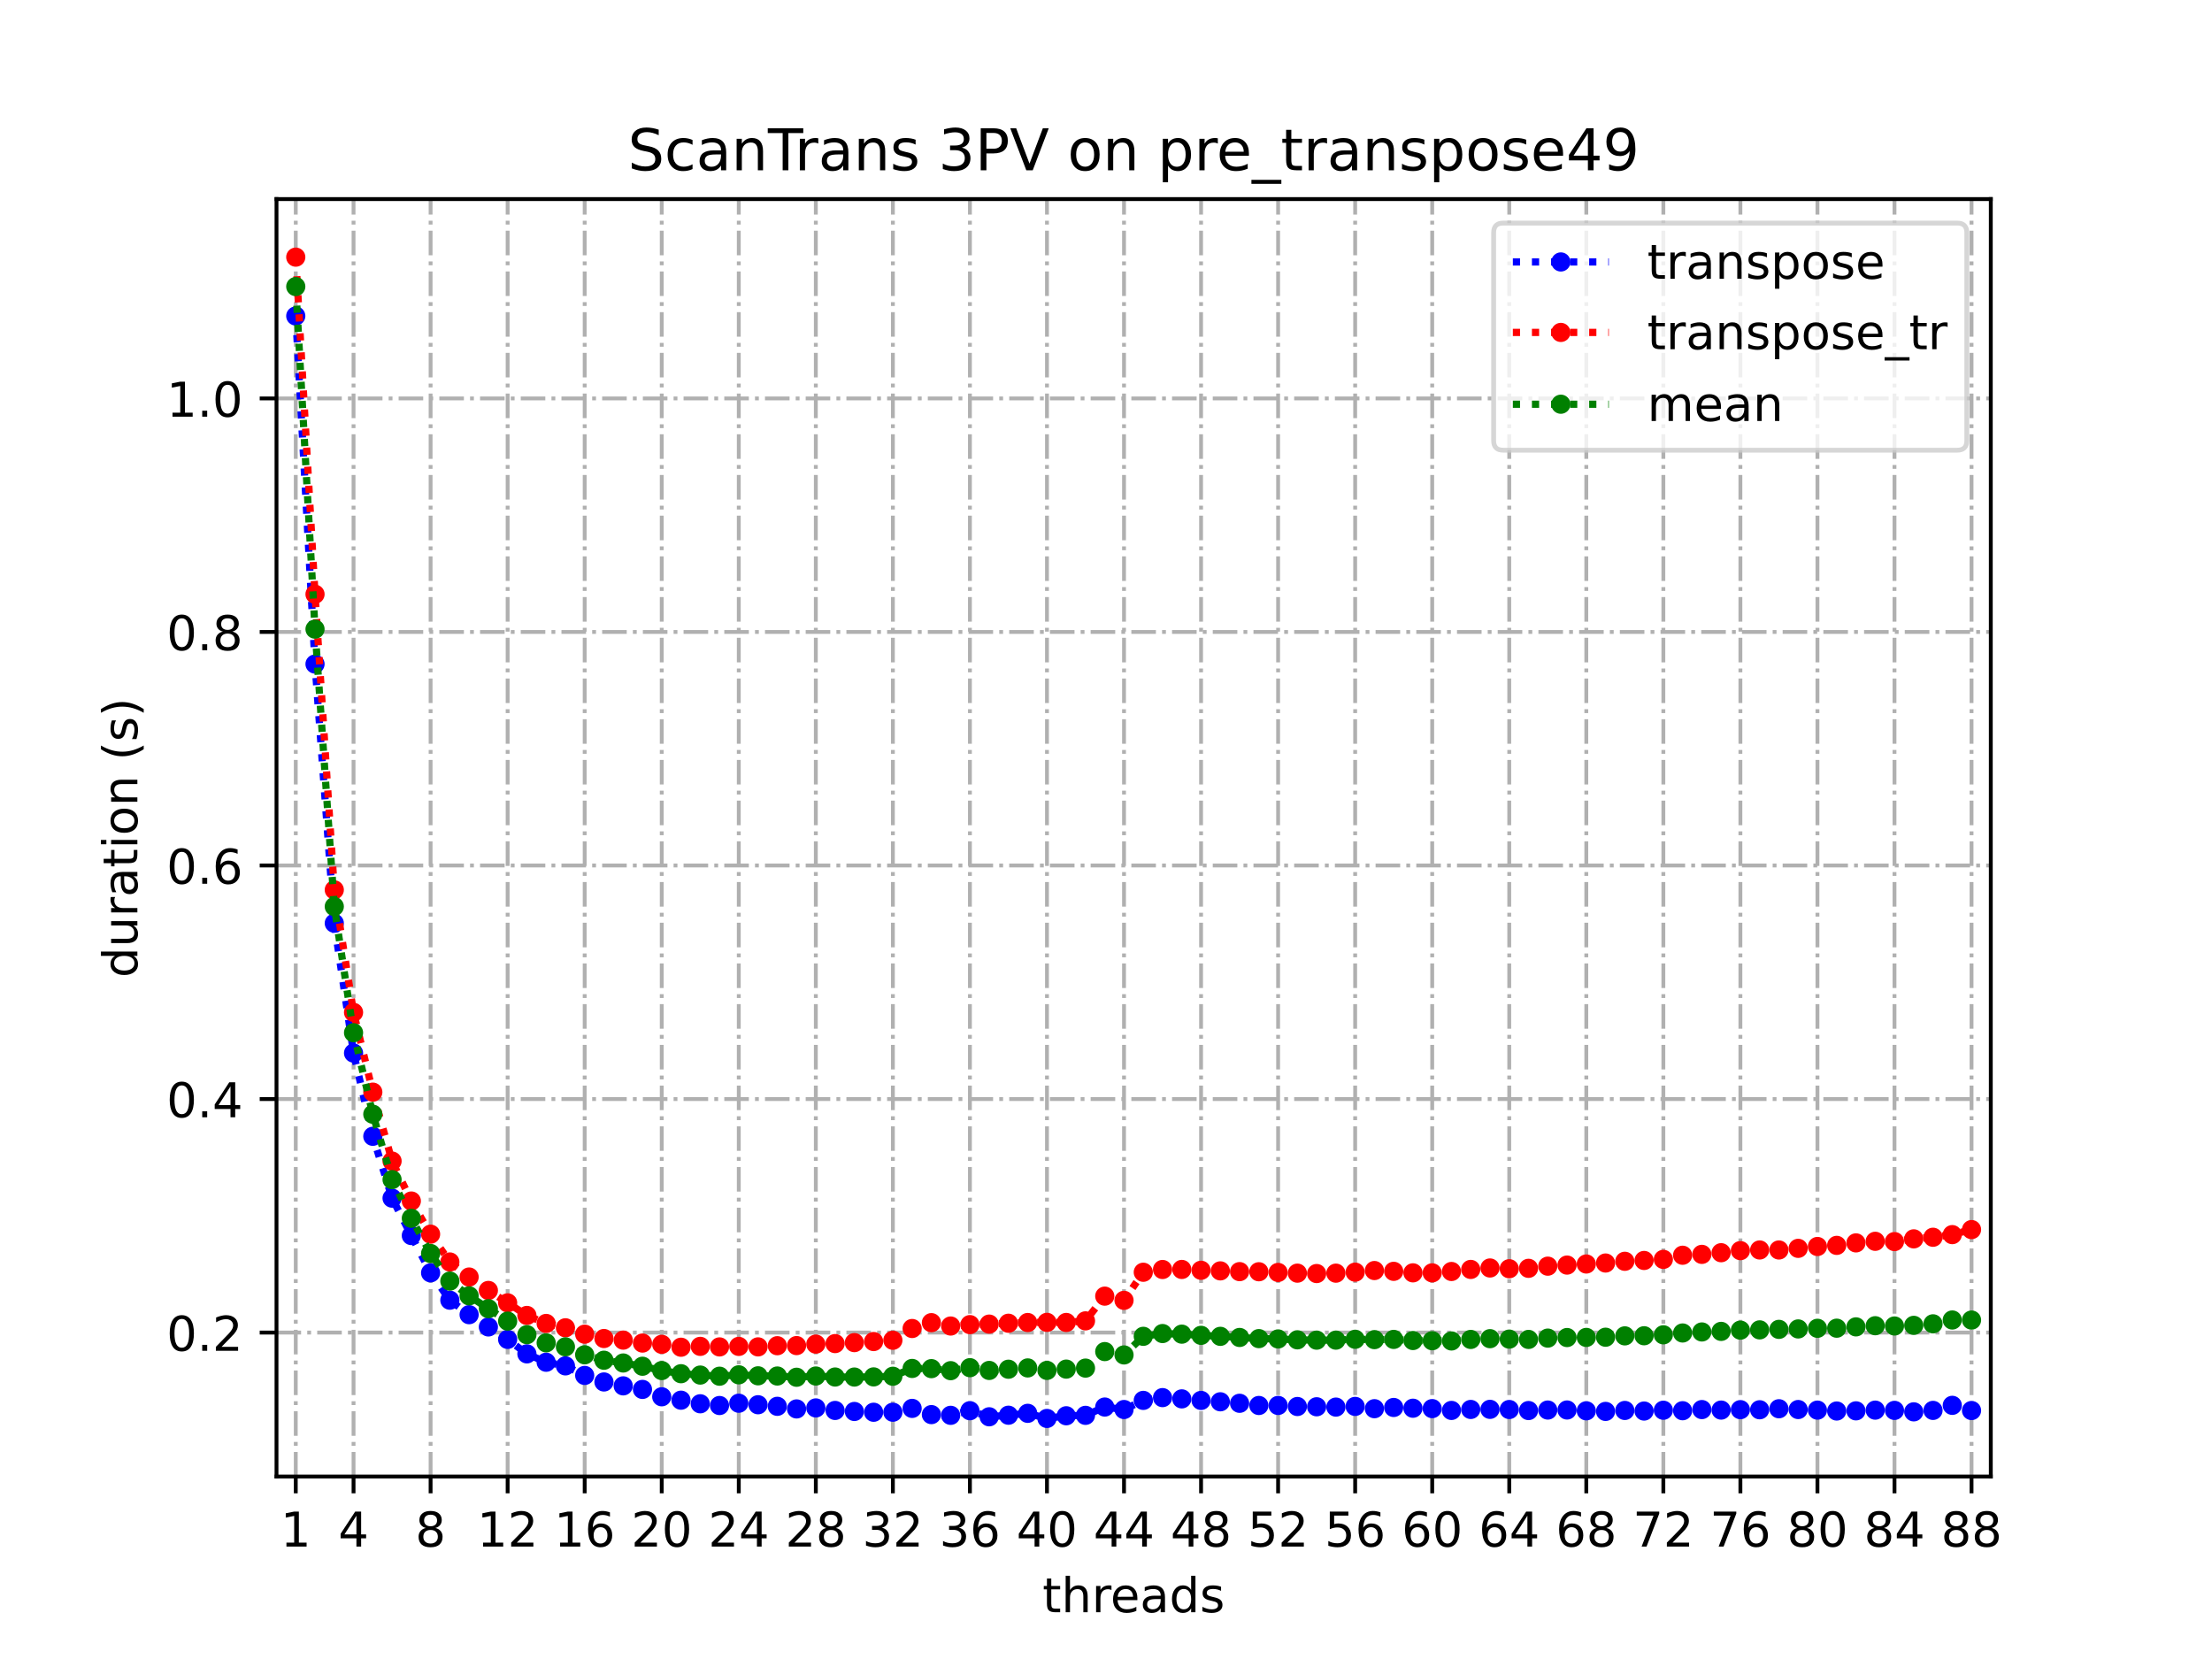 <?xml version="1.0" encoding="utf-8" standalone="no"?>
<!DOCTYPE svg PUBLIC "-//W3C//DTD SVG 1.1//EN"
  "http://www.w3.org/Graphics/SVG/1.1/DTD/svg11.dtd">
<!-- Created with matplotlib (https://matplotlib.org/) -->
<svg height="345.6pt" version="1.1" viewBox="0 0 460.8 345.6" width="460.8pt" xmlns="http://www.w3.org/2000/svg" xmlns:xlink="http://www.w3.org/1999/xlink">
 <defs>
  <style type="text/css">
*{stroke-linecap:butt;stroke-linejoin:round;}
  </style>
 </defs>
 <g id="figure_1">
  <g id="patch_1">
   <path d="M 0 345.6 
L 460.8 345.6 
L 460.8 0 
L 0 0 
z
" style="fill:#ffffff;"/>
  </g>
  <g id="axes_1">
   <g id="patch_2">
    <path d="M 57.6 307.584 
L 414.72 307.584 
L 414.72 41.472 
L 57.6 41.472 
z
" style="fill:#ffffff;"/>
   </g>
   <g id="matplotlib.axis_1">
    <g id="xtick_1">
     <g id="line2d_1">
      <path clip-path="url(#p810fe0691f)" d="M 61.613 307.584 
L 61.613 41.472 
" style="fill:none;stroke:#b0b0b0;stroke-dasharray:5.12,1.28,0.8,1.28;stroke-dashoffset:0;stroke-width:0.8;"/>
     </g>
     <g id="line2d_2">
      <defs>
       <path d="M 0 0 
L 0 3.5 
" id="m917afaf3f6" style="stroke:#000000;stroke-width:0.8;"/>
      </defs>
      <g>
       <use style="stroke:#000000;stroke-width:0.8;" x="61.613" xlink:href="#m917afaf3f6" y="307.584"/>
      </g>
     </g>
     <g id="text_1">
      <!-- 1 -->
      <defs>
       <path d="M 12.406 8.297 
L 28.516 8.297 
L 28.516 63.922 
L 10.984 60.406 
L 10.984 69.391 
L 28.422 72.906 
L 38.281 72.906 
L 38.281 8.297 
L 54.391 8.297 
L 54.391 0 
L 12.406 0 
z
" id="DejaVuSans-49"/>
      </defs>
      <g transform="translate(58.431 322.182)scale(0.1 -0.1)">
       <use xlink:href="#DejaVuSans-49"/>
      </g>
     </g>
    </g>
    <g id="xtick_2">
     <g id="line2d_3">
      <path clip-path="url(#p810fe0691f)" d="M 73.65 307.584 
L 73.65 41.472 
" style="fill:none;stroke:#b0b0b0;stroke-dasharray:5.12,1.28,0.8,1.28;stroke-dashoffset:0;stroke-width:0.8;"/>
     </g>
     <g id="line2d_4">
      <g>
       <use style="stroke:#000000;stroke-width:0.8;" x="73.65" xlink:href="#m917afaf3f6" y="307.584"/>
      </g>
     </g>
     <g id="text_2">
      <!-- 4 -->
      <defs>
       <path d="M 37.797 64.312 
L 12.891 25.391 
L 37.797 25.391 
z
M 35.203 72.906 
L 47.609 72.906 
L 47.609 25.391 
L 58.016 25.391 
L 58.016 17.188 
L 47.609 17.188 
L 47.609 0 
L 37.797 0 
L 37.797 17.188 
L 4.891 17.188 
L 4.891 26.703 
z
" id="DejaVuSans-52"/>
      </defs>
      <g transform="translate(70.469 322.182)scale(0.1 -0.1)">
       <use xlink:href="#DejaVuSans-52"/>
      </g>
     </g>
    </g>
    <g id="xtick_3">
     <g id="line2d_5">
      <path clip-path="url(#p810fe0691f)" d="M 89.701 307.584 
L 89.701 41.472 
" style="fill:none;stroke:#b0b0b0;stroke-dasharray:5.12,1.28,0.8,1.28;stroke-dashoffset:0;stroke-width:0.8;"/>
     </g>
     <g id="line2d_6">
      <g>
       <use style="stroke:#000000;stroke-width:0.8;" x="89.701" xlink:href="#m917afaf3f6" y="307.584"/>
      </g>
     </g>
     <g id="text_3">
      <!-- 8 -->
      <defs>
       <path d="M 31.781 34.625 
Q 24.75 34.625 20.719 30.859 
Q 16.703 27.094 16.703 20.516 
Q 16.703 13.922 20.719 10.156 
Q 24.75 6.391 31.781 6.391 
Q 38.812 6.391 42.859 10.172 
Q 46.922 13.969 46.922 20.516 
Q 46.922 27.094 42.891 30.859 
Q 38.875 34.625 31.781 34.625 
z
M 21.922 38.812 
Q 15.578 40.375 12.031 44.719 
Q 8.5 49.078 8.5 55.328 
Q 8.5 64.062 14.719 69.141 
Q 20.953 74.219 31.781 74.219 
Q 42.672 74.219 48.875 69.141 
Q 55.078 64.062 55.078 55.328 
Q 55.078 49.078 51.531 44.719 
Q 48 40.375 41.703 38.812 
Q 48.828 37.156 52.797 32.312 
Q 56.781 27.484 56.781 20.516 
Q 56.781 9.906 50.312 4.234 
Q 43.844 -1.422 31.781 -1.422 
Q 19.734 -1.422 13.25 4.234 
Q 6.781 9.906 6.781 20.516 
Q 6.781 27.484 10.781 32.312 
Q 14.797 37.156 21.922 38.812 
z
M 18.312 54.391 
Q 18.312 48.734 21.844 45.562 
Q 25.391 42.391 31.781 42.391 
Q 38.141 42.391 41.719 45.562 
Q 45.312 48.734 45.312 54.391 
Q 45.312 60.062 41.719 63.234 
Q 38.141 66.406 31.781 66.406 
Q 25.391 66.406 21.844 63.234 
Q 18.312 60.062 18.312 54.391 
z
" id="DejaVuSans-56"/>
      </defs>
      <g transform="translate(86.519 322.182)scale(0.1 -0.1)">
       <use xlink:href="#DejaVuSans-56"/>
      </g>
     </g>
    </g>
    <g id="xtick_4">
     <g id="line2d_7">
      <path clip-path="url(#p810fe0691f)" d="M 105.751 307.584 
L 105.751 41.472 
" style="fill:none;stroke:#b0b0b0;stroke-dasharray:5.12,1.28,0.8,1.28;stroke-dashoffset:0;stroke-width:0.8;"/>
     </g>
     <g id="line2d_8">
      <g>
       <use style="stroke:#000000;stroke-width:0.8;" x="105.751" xlink:href="#m917afaf3f6" y="307.584"/>
      </g>
     </g>
     <g id="text_4">
      <!-- 12 -->
      <defs>
       <path d="M 19.188 8.297 
L 53.609 8.297 
L 53.609 0 
L 7.328 0 
L 7.328 8.297 
Q 12.938 14.109 22.625 23.891 
Q 32.328 33.688 34.812 36.531 
Q 39.547 41.844 41.422 45.531 
Q 43.312 49.219 43.312 52.781 
Q 43.312 58.594 39.234 62.25 
Q 35.156 65.922 28.609 65.922 
Q 23.969 65.922 18.812 64.312 
Q 13.672 62.703 7.812 59.422 
L 7.812 69.391 
Q 13.766 71.781 18.938 73 
Q 24.125 74.219 28.422 74.219 
Q 39.75 74.219 46.484 68.547 
Q 53.219 62.891 53.219 53.422 
Q 53.219 48.922 51.531 44.891 
Q 49.859 40.875 45.406 35.406 
Q 44.188 33.984 37.641 27.219 
Q 31.109 20.453 19.188 8.297 
z
" id="DejaVuSans-50"/>
      </defs>
      <g transform="translate(99.389 322.182)scale(0.1 -0.1)">
       <use xlink:href="#DejaVuSans-49"/>
       <use x="63.623" xlink:href="#DejaVuSans-50"/>
      </g>
     </g>
    </g>
    <g id="xtick_5">
     <g id="line2d_9">
      <path clip-path="url(#p810fe0691f)" d="M 121.801 307.584 
L 121.801 41.472 
" style="fill:none;stroke:#b0b0b0;stroke-dasharray:5.12,1.28,0.8,1.28;stroke-dashoffset:0;stroke-width:0.8;"/>
     </g>
     <g id="line2d_10">
      <g>
       <use style="stroke:#000000;stroke-width:0.8;" x="121.801" xlink:href="#m917afaf3f6" y="307.584"/>
      </g>
     </g>
     <g id="text_5">
      <!-- 16 -->
      <defs>
       <path d="M 33.016 40.375 
Q 26.375 40.375 22.484 35.828 
Q 18.609 31.297 18.609 23.391 
Q 18.609 15.531 22.484 10.953 
Q 26.375 6.391 33.016 6.391 
Q 39.656 6.391 43.531 10.953 
Q 47.406 15.531 47.406 23.391 
Q 47.406 31.297 43.531 35.828 
Q 39.656 40.375 33.016 40.375 
z
M 52.594 71.297 
L 52.594 62.312 
Q 48.875 64.062 45.094 64.984 
Q 41.312 65.922 37.594 65.922 
Q 27.828 65.922 22.672 59.328 
Q 17.531 52.734 16.797 39.406 
Q 19.672 43.656 24.016 45.922 
Q 28.375 48.188 33.594 48.188 
Q 44.578 48.188 50.953 41.516 
Q 57.328 34.859 57.328 23.391 
Q 57.328 12.156 50.688 5.359 
Q 44.047 -1.422 33.016 -1.422 
Q 20.359 -1.422 13.672 8.266 
Q 6.984 17.969 6.984 36.375 
Q 6.984 53.656 15.188 63.938 
Q 23.391 74.219 37.203 74.219 
Q 40.922 74.219 44.703 73.484 
Q 48.484 72.75 52.594 71.297 
z
" id="DejaVuSans-54"/>
      </defs>
      <g transform="translate(115.439 322.182)scale(0.1 -0.1)">
       <use xlink:href="#DejaVuSans-49"/>
       <use x="63.623" xlink:href="#DejaVuSans-54"/>
      </g>
     </g>
    </g>
    <g id="xtick_6">
     <g id="line2d_11">
      <path clip-path="url(#p810fe0691f)" d="M 137.852 307.584 
L 137.852 41.472 
" style="fill:none;stroke:#b0b0b0;stroke-dasharray:5.12,1.28,0.8,1.28;stroke-dashoffset:0;stroke-width:0.8;"/>
     </g>
     <g id="line2d_12">
      <g>
       <use style="stroke:#000000;stroke-width:0.8;" x="137.852" xlink:href="#m917afaf3f6" y="307.584"/>
      </g>
     </g>
     <g id="text_6">
      <!-- 20 -->
      <defs>
       <path d="M 31.781 66.406 
Q 24.172 66.406 20.328 58.906 
Q 16.5 51.422 16.5 36.375 
Q 16.5 21.391 20.328 13.891 
Q 24.172 6.391 31.781 6.391 
Q 39.453 6.391 43.281 13.891 
Q 47.125 21.391 47.125 36.375 
Q 47.125 51.422 43.281 58.906 
Q 39.453 66.406 31.781 66.406 
z
M 31.781 74.219 
Q 44.047 74.219 50.516 64.516 
Q 56.984 54.828 56.984 36.375 
Q 56.984 17.969 50.516 8.266 
Q 44.047 -1.422 31.781 -1.422 
Q 19.531 -1.422 13.062 8.266 
Q 6.594 17.969 6.594 36.375 
Q 6.594 54.828 13.062 64.516 
Q 19.531 74.219 31.781 74.219 
z
" id="DejaVuSans-48"/>
      </defs>
      <g transform="translate(131.489 322.182)scale(0.1 -0.1)">
       <use xlink:href="#DejaVuSans-50"/>
       <use x="63.623" xlink:href="#DejaVuSans-48"/>
      </g>
     </g>
    </g>
    <g id="xtick_7">
     <g id="line2d_13">
      <path clip-path="url(#p810fe0691f)" d="M 153.902 307.584 
L 153.902 41.472 
" style="fill:none;stroke:#b0b0b0;stroke-dasharray:5.12,1.28,0.8,1.28;stroke-dashoffset:0;stroke-width:0.8;"/>
     </g>
     <g id="line2d_14">
      <g>
       <use style="stroke:#000000;stroke-width:0.8;" x="153.902" xlink:href="#m917afaf3f6" y="307.584"/>
      </g>
     </g>
     <g id="text_7">
      <!-- 24 -->
      <g transform="translate(147.54 322.182)scale(0.1 -0.1)">
       <use xlink:href="#DejaVuSans-50"/>
       <use x="63.623" xlink:href="#DejaVuSans-52"/>
      </g>
     </g>
    </g>
    <g id="xtick_8">
     <g id="line2d_15">
      <path clip-path="url(#p810fe0691f)" d="M 169.952 307.584 
L 169.952 41.472 
" style="fill:none;stroke:#b0b0b0;stroke-dasharray:5.12,1.28,0.8,1.28;stroke-dashoffset:0;stroke-width:0.8;"/>
     </g>
     <g id="line2d_16">
      <g>
       <use style="stroke:#000000;stroke-width:0.8;" x="169.952" xlink:href="#m917afaf3f6" y="307.584"/>
      </g>
     </g>
     <g id="text_8">
      <!-- 28 -->
      <g transform="translate(163.59 322.182)scale(0.1 -0.1)">
       <use xlink:href="#DejaVuSans-50"/>
       <use x="63.623" xlink:href="#DejaVuSans-56"/>
      </g>
     </g>
    </g>
    <g id="xtick_9">
     <g id="line2d_17">
      <path clip-path="url(#p810fe0691f)" d="M 186.003 307.584 
L 186.003 41.472 
" style="fill:none;stroke:#b0b0b0;stroke-dasharray:5.12,1.28,0.8,1.28;stroke-dashoffset:0;stroke-width:0.8;"/>
     </g>
     <g id="line2d_18">
      <g>
       <use style="stroke:#000000;stroke-width:0.8;" x="186.003" xlink:href="#m917afaf3f6" y="307.584"/>
      </g>
     </g>
     <g id="text_9">
      <!-- 32 -->
      <defs>
       <path d="M 40.578 39.312 
Q 47.656 37.797 51.625 33 
Q 55.609 28.219 55.609 21.188 
Q 55.609 10.406 48.188 4.484 
Q 40.766 -1.422 27.094 -1.422 
Q 22.516 -1.422 17.656 -0.516 
Q 12.797 0.391 7.625 2.203 
L 7.625 11.719 
Q 11.719 9.328 16.594 8.109 
Q 21.484 6.891 26.812 6.891 
Q 36.078 6.891 40.938 10.547 
Q 45.797 14.203 45.797 21.188 
Q 45.797 27.641 41.281 31.266 
Q 36.766 34.906 28.719 34.906 
L 20.219 34.906 
L 20.219 43.016 
L 29.109 43.016 
Q 36.375 43.016 40.234 45.922 
Q 44.094 48.828 44.094 54.297 
Q 44.094 59.906 40.109 62.906 
Q 36.141 65.922 28.719 65.922 
Q 24.656 65.922 20.016 65.031 
Q 15.375 64.156 9.812 62.312 
L 9.812 71.094 
Q 15.438 72.656 20.344 73.438 
Q 25.25 74.219 29.594 74.219 
Q 40.828 74.219 47.359 69.109 
Q 53.906 64.016 53.906 55.328 
Q 53.906 49.266 50.438 45.094 
Q 46.969 40.922 40.578 39.312 
z
" id="DejaVuSans-51"/>
      </defs>
      <g transform="translate(179.64 322.182)scale(0.1 -0.1)">
       <use xlink:href="#DejaVuSans-51"/>
       <use x="63.623" xlink:href="#DejaVuSans-50"/>
      </g>
     </g>
    </g>
    <g id="xtick_10">
     <g id="line2d_19">
      <path clip-path="url(#p810fe0691f)" d="M 202.053 307.584 
L 202.053 41.472 
" style="fill:none;stroke:#b0b0b0;stroke-dasharray:5.12,1.28,0.8,1.28;stroke-dashoffset:0;stroke-width:0.8;"/>
     </g>
     <g id="line2d_20">
      <g>
       <use style="stroke:#000000;stroke-width:0.8;" x="202.053" xlink:href="#m917afaf3f6" y="307.584"/>
      </g>
     </g>
     <g id="text_10">
      <!-- 36 -->
      <g transform="translate(195.691 322.182)scale(0.1 -0.1)">
       <use xlink:href="#DejaVuSans-51"/>
       <use x="63.623" xlink:href="#DejaVuSans-54"/>
      </g>
     </g>
    </g>
    <g id="xtick_11">
     <g id="line2d_21">
      <path clip-path="url(#p810fe0691f)" d="M 218.103 307.584 
L 218.103 41.472 
" style="fill:none;stroke:#b0b0b0;stroke-dasharray:5.12,1.28,0.8,1.28;stroke-dashoffset:0;stroke-width:0.8;"/>
     </g>
     <g id="line2d_22">
      <g>
       <use style="stroke:#000000;stroke-width:0.8;" x="218.103" xlink:href="#m917afaf3f6" y="307.584"/>
      </g>
     </g>
     <g id="text_11">
      <!-- 40 -->
      <g transform="translate(211.741 322.182)scale(0.1 -0.1)">
       <use xlink:href="#DejaVuSans-52"/>
       <use x="63.623" xlink:href="#DejaVuSans-48"/>
      </g>
     </g>
    </g>
    <g id="xtick_12">
     <g id="line2d_23">
      <path clip-path="url(#p810fe0691f)" d="M 234.154 307.584 
L 234.154 41.472 
" style="fill:none;stroke:#b0b0b0;stroke-dasharray:5.12,1.28,0.8,1.28;stroke-dashoffset:0;stroke-width:0.8;"/>
     </g>
     <g id="line2d_24">
      <g>
       <use style="stroke:#000000;stroke-width:0.8;" x="234.154" xlink:href="#m917afaf3f6" y="307.584"/>
      </g>
     </g>
     <g id="text_12">
      <!-- 44 -->
      <g transform="translate(227.791 322.182)scale(0.1 -0.1)">
       <use xlink:href="#DejaVuSans-52"/>
       <use x="63.623" xlink:href="#DejaVuSans-52"/>
      </g>
     </g>
    </g>
    <g id="xtick_13">
     <g id="line2d_25">
      <path clip-path="url(#p810fe0691f)" d="M 250.204 307.584 
L 250.204 41.472 
" style="fill:none;stroke:#b0b0b0;stroke-dasharray:5.12,1.28,0.8,1.28;stroke-dashoffset:0;stroke-width:0.8;"/>
     </g>
     <g id="line2d_26">
      <g>
       <use style="stroke:#000000;stroke-width:0.8;" x="250.204" xlink:href="#m917afaf3f6" y="307.584"/>
      </g>
     </g>
     <g id="text_13">
      <!-- 48 -->
      <g transform="translate(243.842 322.182)scale(0.1 -0.1)">
       <use xlink:href="#DejaVuSans-52"/>
       <use x="63.623" xlink:href="#DejaVuSans-56"/>
      </g>
     </g>
    </g>
    <g id="xtick_14">
     <g id="line2d_27">
      <path clip-path="url(#p810fe0691f)" d="M 266.254 307.584 
L 266.254 41.472 
" style="fill:none;stroke:#b0b0b0;stroke-dasharray:5.12,1.28,0.8,1.28;stroke-dashoffset:0;stroke-width:0.8;"/>
     </g>
     <g id="line2d_28">
      <g>
       <use style="stroke:#000000;stroke-width:0.8;" x="266.254" xlink:href="#m917afaf3f6" y="307.584"/>
      </g>
     </g>
     <g id="text_14">
      <!-- 52 -->
      <defs>
       <path d="M 10.797 72.906 
L 49.516 72.906 
L 49.516 64.594 
L 19.828 64.594 
L 19.828 46.734 
Q 21.969 47.469 24.109 47.828 
Q 26.266 48.188 28.422 48.188 
Q 40.625 48.188 47.75 41.5 
Q 54.891 34.812 54.891 23.391 
Q 54.891 11.625 47.562 5.094 
Q 40.234 -1.422 26.906 -1.422 
Q 22.312 -1.422 17.547 -0.641 
Q 12.797 0.141 7.719 1.703 
L 7.719 11.625 
Q 12.109 9.234 16.797 8.062 
Q 21.484 6.891 26.703 6.891 
Q 35.156 6.891 40.078 11.328 
Q 45.016 15.766 45.016 23.391 
Q 45.016 31 40.078 35.438 
Q 35.156 39.891 26.703 39.891 
Q 22.75 39.891 18.812 39.016 
Q 14.891 38.141 10.797 36.281 
z
" id="DejaVuSans-53"/>
      </defs>
      <g transform="translate(259.892 322.182)scale(0.1 -0.1)">
       <use xlink:href="#DejaVuSans-53"/>
       <use x="63.623" xlink:href="#DejaVuSans-50"/>
      </g>
     </g>
    </g>
    <g id="xtick_15">
     <g id="line2d_29">
      <path clip-path="url(#p810fe0691f)" d="M 282.305 307.584 
L 282.305 41.472 
" style="fill:none;stroke:#b0b0b0;stroke-dasharray:5.12,1.28,0.8,1.28;stroke-dashoffset:0;stroke-width:0.8;"/>
     </g>
     <g id="line2d_30">
      <g>
       <use style="stroke:#000000;stroke-width:0.8;" x="282.305" xlink:href="#m917afaf3f6" y="307.584"/>
      </g>
     </g>
     <g id="text_15">
      <!-- 56 -->
      <g transform="translate(275.942 322.182)scale(0.1 -0.1)">
       <use xlink:href="#DejaVuSans-53"/>
       <use x="63.623" xlink:href="#DejaVuSans-54"/>
      </g>
     </g>
    </g>
    <g id="xtick_16">
     <g id="line2d_31">
      <path clip-path="url(#p810fe0691f)" d="M 298.355 307.584 
L 298.355 41.472 
" style="fill:none;stroke:#b0b0b0;stroke-dasharray:5.12,1.28,0.8,1.28;stroke-dashoffset:0;stroke-width:0.8;"/>
     </g>
     <g id="line2d_32">
      <g>
       <use style="stroke:#000000;stroke-width:0.8;" x="298.355" xlink:href="#m917afaf3f6" y="307.584"/>
      </g>
     </g>
     <g id="text_16">
      <!-- 60 -->
      <g transform="translate(291.993 322.182)scale(0.1 -0.1)">
       <use xlink:href="#DejaVuSans-54"/>
       <use x="63.623" xlink:href="#DejaVuSans-48"/>
      </g>
     </g>
    </g>
    <g id="xtick_17">
     <g id="line2d_33">
      <path clip-path="url(#p810fe0691f)" d="M 314.405 307.584 
L 314.405 41.472 
" style="fill:none;stroke:#b0b0b0;stroke-dasharray:5.12,1.28,0.8,1.28;stroke-dashoffset:0;stroke-width:0.8;"/>
     </g>
     <g id="line2d_34">
      <g>
       <use style="stroke:#000000;stroke-width:0.8;" x="314.405" xlink:href="#m917afaf3f6" y="307.584"/>
      </g>
     </g>
     <g id="text_17">
      <!-- 64 -->
      <g transform="translate(308.043 322.182)scale(0.1 -0.1)">
       <use xlink:href="#DejaVuSans-54"/>
       <use x="63.623" xlink:href="#DejaVuSans-52"/>
      </g>
     </g>
    </g>
    <g id="xtick_18">
     <g id="line2d_35">
      <path clip-path="url(#p810fe0691f)" d="M 330.456 307.584 
L 330.456 41.472 
" style="fill:none;stroke:#b0b0b0;stroke-dasharray:5.12,1.28,0.8,1.28;stroke-dashoffset:0;stroke-width:0.8;"/>
     </g>
     <g id="line2d_36">
      <g>
       <use style="stroke:#000000;stroke-width:0.8;" x="330.456" xlink:href="#m917afaf3f6" y="307.584"/>
      </g>
     </g>
     <g id="text_18">
      <!-- 68 -->
      <g transform="translate(324.093 322.182)scale(0.1 -0.1)">
       <use xlink:href="#DejaVuSans-54"/>
       <use x="63.623" xlink:href="#DejaVuSans-56"/>
      </g>
     </g>
    </g>
    <g id="xtick_19">
     <g id="line2d_37">
      <path clip-path="url(#p810fe0691f)" d="M 346.506 307.584 
L 346.506 41.472 
" style="fill:none;stroke:#b0b0b0;stroke-dasharray:5.12,1.28,0.8,1.28;stroke-dashoffset:0;stroke-width:0.8;"/>
     </g>
     <g id="line2d_38">
      <g>
       <use style="stroke:#000000;stroke-width:0.8;" x="346.506" xlink:href="#m917afaf3f6" y="307.584"/>
      </g>
     </g>
     <g id="text_19">
      <!-- 72 -->
      <defs>
       <path d="M 8.203 72.906 
L 55.078 72.906 
L 55.078 68.703 
L 28.609 0 
L 18.312 0 
L 43.219 64.594 
L 8.203 64.594 
z
" id="DejaVuSans-55"/>
      </defs>
      <g transform="translate(340.144 322.182)scale(0.1 -0.1)">
       <use xlink:href="#DejaVuSans-55"/>
       <use x="63.623" xlink:href="#DejaVuSans-50"/>
      </g>
     </g>
    </g>
    <g id="xtick_20">
     <g id="line2d_39">
      <path clip-path="url(#p810fe0691f)" d="M 362.556 307.584 
L 362.556 41.472 
" style="fill:none;stroke:#b0b0b0;stroke-dasharray:5.12,1.28,0.8,1.28;stroke-dashoffset:0;stroke-width:0.8;"/>
     </g>
     <g id="line2d_40">
      <g>
       <use style="stroke:#000000;stroke-width:0.8;" x="362.556" xlink:href="#m917afaf3f6" y="307.584"/>
      </g>
     </g>
     <g id="text_20">
      <!-- 76 -->
      <g transform="translate(356.194 322.182)scale(0.1 -0.1)">
       <use xlink:href="#DejaVuSans-55"/>
       <use x="63.623" xlink:href="#DejaVuSans-54"/>
      </g>
     </g>
    </g>
    <g id="xtick_21">
     <g id="line2d_41">
      <path clip-path="url(#p810fe0691f)" d="M 378.607 307.584 
L 378.607 41.472 
" style="fill:none;stroke:#b0b0b0;stroke-dasharray:5.12,1.28,0.8,1.28;stroke-dashoffset:0;stroke-width:0.8;"/>
     </g>
     <g id="line2d_42">
      <g>
       <use style="stroke:#000000;stroke-width:0.8;" x="378.607" xlink:href="#m917afaf3f6" y="307.584"/>
      </g>
     </g>
     <g id="text_21">
      <!-- 80 -->
      <g transform="translate(372.244 322.182)scale(0.1 -0.1)">
       <use xlink:href="#DejaVuSans-56"/>
       <use x="63.623" xlink:href="#DejaVuSans-48"/>
      </g>
     </g>
    </g>
    <g id="xtick_22">
     <g id="line2d_43">
      <path clip-path="url(#p810fe0691f)" d="M 394.657 307.584 
L 394.657 41.472 
" style="fill:none;stroke:#b0b0b0;stroke-dasharray:5.12,1.28,0.8,1.28;stroke-dashoffset:0;stroke-width:0.8;"/>
     </g>
     <g id="line2d_44">
      <g>
       <use style="stroke:#000000;stroke-width:0.8;" x="394.657" xlink:href="#m917afaf3f6" y="307.584"/>
      </g>
     </g>
     <g id="text_22">
      <!-- 84 -->
      <g transform="translate(388.295 322.182)scale(0.1 -0.1)">
       <use xlink:href="#DejaVuSans-56"/>
       <use x="63.623" xlink:href="#DejaVuSans-52"/>
      </g>
     </g>
    </g>
    <g id="xtick_23">
     <g id="line2d_45">
      <path clip-path="url(#p810fe0691f)" d="M 410.707 307.584 
L 410.707 41.472 
" style="fill:none;stroke:#b0b0b0;stroke-dasharray:5.12,1.28,0.8,1.28;stroke-dashoffset:0;stroke-width:0.8;"/>
     </g>
     <g id="line2d_46">
      <g>
       <use style="stroke:#000000;stroke-width:0.8;" x="410.707" xlink:href="#m917afaf3f6" y="307.584"/>
      </g>
     </g>
     <g id="text_23">
      <!-- 88 -->
      <g transform="translate(404.345 322.182)scale(0.1 -0.1)">
       <use xlink:href="#DejaVuSans-56"/>
       <use x="63.623" xlink:href="#DejaVuSans-56"/>
      </g>
     </g>
    </g>
    <g id="text_24">
     <!-- threads -->
     <defs>
      <path d="M 18.312 70.219 
L 18.312 54.688 
L 36.812 54.688 
L 36.812 47.703 
L 18.312 47.703 
L 18.312 18.016 
Q 18.312 11.328 20.141 9.422 
Q 21.969 7.516 27.594 7.516 
L 36.812 7.516 
L 36.812 0 
L 27.594 0 
Q 17.188 0 13.234 3.875 
Q 9.281 7.766 9.281 18.016 
L 9.281 47.703 
L 2.688 47.703 
L 2.688 54.688 
L 9.281 54.688 
L 9.281 70.219 
z
" id="DejaVuSans-116"/>
      <path d="M 54.891 33.016 
L 54.891 0 
L 45.906 0 
L 45.906 32.719 
Q 45.906 40.484 42.875 44.328 
Q 39.844 48.188 33.797 48.188 
Q 26.516 48.188 22.312 43.547 
Q 18.109 38.922 18.109 30.906 
L 18.109 0 
L 9.078 0 
L 9.078 75.984 
L 18.109 75.984 
L 18.109 46.188 
Q 21.344 51.125 25.703 53.562 
Q 30.078 56 35.797 56 
Q 45.219 56 50.047 50.172 
Q 54.891 44.344 54.891 33.016 
z
" id="DejaVuSans-104"/>
      <path d="M 41.109 46.297 
Q 39.594 47.172 37.812 47.578 
Q 36.031 48 33.891 48 
Q 26.266 48 22.188 43.047 
Q 18.109 38.094 18.109 28.812 
L 18.109 0 
L 9.078 0 
L 9.078 54.688 
L 18.109 54.688 
L 18.109 46.188 
Q 20.953 51.172 25.484 53.578 
Q 30.031 56 36.531 56 
Q 37.453 56 38.578 55.875 
Q 39.703 55.766 41.062 55.516 
z
" id="DejaVuSans-114"/>
      <path d="M 56.203 29.594 
L 56.203 25.203 
L 14.891 25.203 
Q 15.484 15.922 20.484 11.062 
Q 25.484 6.203 34.422 6.203 
Q 39.594 6.203 44.453 7.469 
Q 49.312 8.734 54.109 11.281 
L 54.109 2.781 
Q 49.266 0.734 44.188 -0.344 
Q 39.109 -1.422 33.891 -1.422 
Q 20.797 -1.422 13.156 6.188 
Q 5.516 13.812 5.516 26.812 
Q 5.516 40.234 12.766 48.109 
Q 20.016 56 32.328 56 
Q 43.359 56 49.781 48.891 
Q 56.203 41.797 56.203 29.594 
z
M 47.219 32.234 
Q 47.125 39.594 43.094 43.984 
Q 39.062 48.391 32.422 48.391 
Q 24.906 48.391 20.391 44.141 
Q 15.875 39.891 15.188 32.172 
z
" id="DejaVuSans-101"/>
      <path d="M 34.281 27.484 
Q 23.391 27.484 19.188 25 
Q 14.984 22.516 14.984 16.5 
Q 14.984 11.719 18.141 8.906 
Q 21.297 6.109 26.703 6.109 
Q 34.188 6.109 38.703 11.406 
Q 43.219 16.703 43.219 25.484 
L 43.219 27.484 
z
M 52.203 31.203 
L 52.203 0 
L 43.219 0 
L 43.219 8.297 
Q 40.141 3.328 35.547 0.953 
Q 30.953 -1.422 24.312 -1.422 
Q 15.922 -1.422 10.953 3.297 
Q 6 8.016 6 15.922 
Q 6 25.141 12.172 29.828 
Q 18.359 34.516 30.609 34.516 
L 43.219 34.516 
L 43.219 35.406 
Q 43.219 41.609 39.141 45 
Q 35.062 48.391 27.688 48.391 
Q 23 48.391 18.547 47.266 
Q 14.109 46.141 10.016 43.891 
L 10.016 52.203 
Q 14.938 54.109 19.578 55.047 
Q 24.219 56 28.609 56 
Q 40.484 56 46.344 49.844 
Q 52.203 43.703 52.203 31.203 
z
" id="DejaVuSans-97"/>
      <path d="M 45.406 46.391 
L 45.406 75.984 
L 54.391 75.984 
L 54.391 0 
L 45.406 0 
L 45.406 8.203 
Q 42.578 3.328 38.25 0.953 
Q 33.938 -1.422 27.875 -1.422 
Q 17.969 -1.422 11.734 6.484 
Q 5.516 14.406 5.516 27.297 
Q 5.516 40.188 11.734 48.094 
Q 17.969 56 27.875 56 
Q 33.938 56 38.25 53.625 
Q 42.578 51.266 45.406 46.391 
z
M 14.797 27.297 
Q 14.797 17.391 18.875 11.75 
Q 22.953 6.109 30.078 6.109 
Q 37.203 6.109 41.297 11.75 
Q 45.406 17.391 45.406 27.297 
Q 45.406 37.203 41.297 42.844 
Q 37.203 48.484 30.078 48.484 
Q 22.953 48.484 18.875 42.844 
Q 14.797 37.203 14.797 27.297 
z
" id="DejaVuSans-100"/>
      <path d="M 44.281 53.078 
L 44.281 44.578 
Q 40.484 46.531 36.375 47.5 
Q 32.281 48.484 27.875 48.484 
Q 21.188 48.484 17.844 46.438 
Q 14.5 44.391 14.5 40.281 
Q 14.5 37.156 16.891 35.375 
Q 19.281 33.594 26.516 31.984 
L 29.594 31.297 
Q 39.156 29.25 43.188 25.516 
Q 47.219 21.781 47.219 15.094 
Q 47.219 7.469 41.188 3.016 
Q 35.156 -1.422 24.609 -1.422 
Q 20.219 -1.422 15.453 -0.562 
Q 10.688 0.297 5.422 2 
L 5.422 11.281 
Q 10.406 8.688 15.234 7.391 
Q 20.062 6.109 24.812 6.109 
Q 31.156 6.109 34.562 8.281 
Q 37.984 10.453 37.984 14.406 
Q 37.984 18.062 35.516 20.016 
Q 33.062 21.969 24.703 23.781 
L 21.578 24.516 
Q 13.234 26.266 9.516 29.906 
Q 5.812 33.547 5.812 39.891 
Q 5.812 47.609 11.281 51.797 
Q 16.75 56 26.812 56 
Q 31.781 56 36.172 55.266 
Q 40.578 54.547 44.281 53.078 
z
" id="DejaVuSans-115"/>
     </defs>
     <g transform="translate(217.169 335.861)scale(0.1 -0.1)">
      <use xlink:href="#DejaVuSans-116"/>
      <use x="39.209" xlink:href="#DejaVuSans-104"/>
      <use x="102.588" xlink:href="#DejaVuSans-114"/>
      <use x="141.451" xlink:href="#DejaVuSans-101"/>
      <use x="202.975" xlink:href="#DejaVuSans-97"/>
      <use x="264.254" xlink:href="#DejaVuSans-100"/>
      <use x="327.73" xlink:href="#DejaVuSans-115"/>
     </g>
    </g>
   </g>
   <g id="matplotlib.axis_2">
    <g id="ytick_1">
     <g id="line2d_47">
      <path clip-path="url(#p810fe0691f)" d="M 57.6 277.598 
L 414.72 277.598 
" style="fill:none;stroke:#b0b0b0;stroke-dasharray:5.12,1.28,0.8,1.28;stroke-dashoffset:0;stroke-width:0.8;"/>
     </g>
     <g id="line2d_48">
      <defs>
       <path d="M 0 0 
L -3.5 0 
" id="mb5a3b25258" style="stroke:#000000;stroke-width:0.8;"/>
      </defs>
      <g>
       <use style="stroke:#000000;stroke-width:0.8;" x="57.6" xlink:href="#mb5a3b25258" y="277.598"/>
      </g>
     </g>
     <g id="text_25">
      <!-- 0.2 -->
      <defs>
       <path d="M 10.688 12.406 
L 21 12.406 
L 21 0 
L 10.688 0 
z
" id="DejaVuSans-46"/>
      </defs>
      <g transform="translate(34.697 281.397)scale(0.1 -0.1)">
       <use xlink:href="#DejaVuSans-48"/>
       <use x="63.623" xlink:href="#DejaVuSans-46"/>
       <use x="95.41" xlink:href="#DejaVuSans-50"/>
      </g>
     </g>
    </g>
    <g id="ytick_2">
     <g id="line2d_49">
      <path clip-path="url(#p810fe0691f)" d="M 57.6 228.949 
L 414.72 228.949 
" style="fill:none;stroke:#b0b0b0;stroke-dasharray:5.12,1.28,0.8,1.28;stroke-dashoffset:0;stroke-width:0.8;"/>
     </g>
     <g id="line2d_50">
      <g>
       <use style="stroke:#000000;stroke-width:0.8;" x="57.6" xlink:href="#mb5a3b25258" y="228.949"/>
      </g>
     </g>
     <g id="text_26">
      <!-- 0.4 -->
      <g transform="translate(34.697 232.748)scale(0.1 -0.1)">
       <use xlink:href="#DejaVuSans-48"/>
       <use x="63.623" xlink:href="#DejaVuSans-46"/>
       <use x="95.41" xlink:href="#DejaVuSans-52"/>
      </g>
     </g>
    </g>
    <g id="ytick_3">
     <g id="line2d_51">
      <path clip-path="url(#p810fe0691f)" d="M 57.6 180.3 
L 414.72 180.3 
" style="fill:none;stroke:#b0b0b0;stroke-dasharray:5.12,1.28,0.8,1.28;stroke-dashoffset:0;stroke-width:0.8;"/>
     </g>
     <g id="line2d_52">
      <g>
       <use style="stroke:#000000;stroke-width:0.8;" x="57.6" xlink:href="#mb5a3b25258" y="180.3"/>
      </g>
     </g>
     <g id="text_27">
      <!-- 0.6 -->
      <g transform="translate(34.697 184.099)scale(0.1 -0.1)">
       <use xlink:href="#DejaVuSans-48"/>
       <use x="63.623" xlink:href="#DejaVuSans-46"/>
       <use x="95.41" xlink:href="#DejaVuSans-54"/>
      </g>
     </g>
    </g>
    <g id="ytick_4">
     <g id="line2d_53">
      <path clip-path="url(#p810fe0691f)" d="M 57.6 131.651 
L 414.72 131.651 
" style="fill:none;stroke:#b0b0b0;stroke-dasharray:5.12,1.28,0.8,1.28;stroke-dashoffset:0;stroke-width:0.8;"/>
     </g>
     <g id="line2d_54">
      <g>
       <use style="stroke:#000000;stroke-width:0.8;" x="57.6" xlink:href="#mb5a3b25258" y="131.651"/>
      </g>
     </g>
     <g id="text_28">
      <!-- 0.8 -->
      <g transform="translate(34.697 135.45)scale(0.1 -0.1)">
       <use xlink:href="#DejaVuSans-48"/>
       <use x="63.623" xlink:href="#DejaVuSans-46"/>
       <use x="95.41" xlink:href="#DejaVuSans-56"/>
      </g>
     </g>
    </g>
    <g id="ytick_5">
     <g id="line2d_55">
      <path clip-path="url(#p810fe0691f)" d="M 57.6 83.002 
L 414.72 83.002 
" style="fill:none;stroke:#b0b0b0;stroke-dasharray:5.12,1.28,0.8,1.28;stroke-dashoffset:0;stroke-width:0.8;"/>
     </g>
     <g id="line2d_56">
      <g>
       <use style="stroke:#000000;stroke-width:0.8;" x="57.6" xlink:href="#mb5a3b25258" y="83.002"/>
      </g>
     </g>
     <g id="text_29">
      <!-- 1.0 -->
      <g transform="translate(34.697 86.801)scale(0.1 -0.1)">
       <use xlink:href="#DejaVuSans-49"/>
       <use x="63.623" xlink:href="#DejaVuSans-46"/>
       <use x="95.41" xlink:href="#DejaVuSans-48"/>
      </g>
     </g>
    </g>
    <g id="text_30">
     <!-- duration (s) -->
     <defs>
      <path d="M 8.5 21.578 
L 8.5 54.688 
L 17.484 54.688 
L 17.484 21.922 
Q 17.484 14.156 20.5 10.266 
Q 23.531 6.391 29.594 6.391 
Q 36.859 6.391 41.078 11.031 
Q 45.312 15.672 45.312 23.688 
L 45.312 54.688 
L 54.297 54.688 
L 54.297 0 
L 45.312 0 
L 45.312 8.406 
Q 42.047 3.422 37.719 1 
Q 33.406 -1.422 27.688 -1.422 
Q 18.266 -1.422 13.375 4.438 
Q 8.5 10.297 8.5 21.578 
z
M 31.109 56 
z
" id="DejaVuSans-117"/>
      <path d="M 9.422 54.688 
L 18.406 54.688 
L 18.406 0 
L 9.422 0 
z
M 9.422 75.984 
L 18.406 75.984 
L 18.406 64.594 
L 9.422 64.594 
z
" id="DejaVuSans-105"/>
      <path d="M 30.609 48.391 
Q 23.391 48.391 19.188 42.75 
Q 14.984 37.109 14.984 27.297 
Q 14.984 17.484 19.156 11.844 
Q 23.344 6.203 30.609 6.203 
Q 37.797 6.203 41.984 11.859 
Q 46.188 17.531 46.188 27.297 
Q 46.188 37.016 41.984 42.703 
Q 37.797 48.391 30.609 48.391 
z
M 30.609 56 
Q 42.328 56 49.016 48.375 
Q 55.719 40.766 55.719 27.297 
Q 55.719 13.875 49.016 6.219 
Q 42.328 -1.422 30.609 -1.422 
Q 18.844 -1.422 12.172 6.219 
Q 5.516 13.875 5.516 27.297 
Q 5.516 40.766 12.172 48.375 
Q 18.844 56 30.609 56 
z
" id="DejaVuSans-111"/>
      <path d="M 54.891 33.016 
L 54.891 0 
L 45.906 0 
L 45.906 32.719 
Q 45.906 40.484 42.875 44.328 
Q 39.844 48.188 33.797 48.188 
Q 26.516 48.188 22.312 43.547 
Q 18.109 38.922 18.109 30.906 
L 18.109 0 
L 9.078 0 
L 9.078 54.688 
L 18.109 54.688 
L 18.109 46.188 
Q 21.344 51.125 25.703 53.562 
Q 30.078 56 35.797 56 
Q 45.219 56 50.047 50.172 
Q 54.891 44.344 54.891 33.016 
z
" id="DejaVuSans-110"/>
      <path id="DejaVuSans-32"/>
      <path d="M 31 75.875 
Q 24.469 64.656 21.281 53.656 
Q 18.109 42.672 18.109 31.391 
Q 18.109 20.125 21.312 9.062 
Q 24.516 -2 31 -13.188 
L 23.188 -13.188 
Q 15.875 -1.703 12.234 9.375 
Q 8.594 20.453 8.594 31.391 
Q 8.594 42.281 12.203 53.312 
Q 15.828 64.359 23.188 75.875 
z
" id="DejaVuSans-40"/>
      <path d="M 8.016 75.875 
L 15.828 75.875 
Q 23.141 64.359 26.781 53.312 
Q 30.422 42.281 30.422 31.391 
Q 30.422 20.453 26.781 9.375 
Q 23.141 -1.703 15.828 -13.188 
L 8.016 -13.188 
Q 14.5 -2 17.703 9.062 
Q 20.906 20.125 20.906 31.391 
Q 20.906 42.672 17.703 53.656 
Q 14.5 64.656 8.016 75.875 
z
" id="DejaVuSans-41"/>
     </defs>
     <g transform="translate(28.617 203.663)rotate(-90)scale(0.1 -0.1)">
      <use xlink:href="#DejaVuSans-100"/>
      <use x="63.477" xlink:href="#DejaVuSans-117"/>
      <use x="126.855" xlink:href="#DejaVuSans-114"/>
      <use x="167.969" xlink:href="#DejaVuSans-97"/>
      <use x="229.248" xlink:href="#DejaVuSans-116"/>
      <use x="268.457" xlink:href="#DejaVuSans-105"/>
      <use x="296.24" xlink:href="#DejaVuSans-111"/>
      <use x="357.422" xlink:href="#DejaVuSans-110"/>
      <use x="420.801" xlink:href="#DejaVuSans-32"/>
      <use x="452.588" xlink:href="#DejaVuSans-40"/>
      <use x="491.602" xlink:href="#DejaVuSans-115"/>
      <use x="543.701" xlink:href="#DejaVuSans-41"/>
     </g>
    </g>
   </g>
   <g id="line2d_57">
    <path clip-path="url(#p810fe0691f)" d="M 61.613 65.827 
L 65.625 138.334 
L 69.638 192.322 
L 73.65 219.374 
L 77.663 236.713 
L 81.676 249.597 
L 85.688 257.39 
L 89.701 265.157 
L 93.713 270.854 
L 97.726 273.872 
L 101.738 276.426 
L 105.751 279.023 
L 109.764 282.037 
L 113.776 283.779 
L 117.789 284.538 
L 121.801 286.525 
L 125.814 287.888 
L 129.827 288.7 
L 133.839 289.441 
L 137.852 290.974 
L 141.864 291.685 
L 145.877 292.432 
L 149.889 292.794 
L 153.902 292.318 
L 157.915 292.633 
L 161.927 292.962 
L 165.94 293.507 
L 169.952 293.296 
L 173.965 293.822 
L 177.978 294.034 
L 181.99 294.198 
L 186.003 294.192 
L 190.015 293.394 
L 194.028 294.688 
L 198.04 294.838 
L 202.053 293.877 
L 206.066 295.143 
L 210.078 294.815 
L 214.091 294.422 
L 218.103 295.488 
L 222.116 294.93 
L 226.129 294.842 
L 230.141 293.111 
L 234.154 293.629 
L 238.166 291.726 
L 242.179 291.148 
L 246.191 291.41 
L 250.204 291.735 
L 254.217 292.019 
L 258.229 292.331 
L 262.242 292.787 
L 266.254 292.781 
L 270.267 293.001 
L 274.28 293.056 
L 278.292 293.124 
L 282.305 292.979 
L 286.317 293.457 
L 290.33 293.201 
L 294.342 293.359 
L 298.355 293.44 
L 302.368 293.819 
L 306.38 293.615 
L 310.393 293.594 
L 314.405 293.628 
L 318.418 293.842 
L 322.431 293.737 
L 326.443 293.727 
L 330.456 293.9 
L 334.468 294.022 
L 338.481 293.823 
L 342.493 293.946 
L 346.506 293.78 
L 350.519 293.879 
L 354.531 293.64 
L 358.544 293.745 
L 362.556 293.658 
L 366.569 293.68 
L 370.582 293.468 
L 374.594 293.63 
L 378.607 293.754 
L 382.619 293.94 
L 386.632 293.904 
L 390.644 293.756 
L 394.657 293.812 
L 398.67 294.113 
L 402.682 293.812 
L 406.695 292.758 
L 410.707 293.841 
" style="fill:none;stroke:#0000ff;stroke-dasharray:1.5,2.475;stroke-dashoffset:0;stroke-width:1.5;"/>
    <defs>
     <path d="M 0 1.5 
C 0.398 1.5 0.779 1.342 1.061 1.061 
C 1.342 0.779 1.5 0.398 1.5 0 
C 1.5 -0.398 1.342 -0.779 1.061 -1.061 
C 0.779 -1.342 0.398 -1.5 0 -1.5 
C -0.398 -1.5 -0.779 -1.342 -1.061 -1.061 
C -1.342 -0.779 -1.5 -0.398 -1.5 0 
C -1.5 0.398 -1.342 0.779 -1.061 1.061 
C -0.779 1.342 -0.398 1.5 0 1.5 
z
" id="mc19b8f5be9" style="stroke:#0000ff;"/>
    </defs>
    <g clip-path="url(#p810fe0691f)">
     <use style="fill:#0000ff;stroke:#0000ff;" x="61.613" xlink:href="#mc19b8f5be9" y="65.827"/>
     <use style="fill:#0000ff;stroke:#0000ff;" x="65.625" xlink:href="#mc19b8f5be9" y="138.334"/>
     <use style="fill:#0000ff;stroke:#0000ff;" x="69.638" xlink:href="#mc19b8f5be9" y="192.322"/>
     <use style="fill:#0000ff;stroke:#0000ff;" x="73.65" xlink:href="#mc19b8f5be9" y="219.374"/>
     <use style="fill:#0000ff;stroke:#0000ff;" x="77.663" xlink:href="#mc19b8f5be9" y="236.713"/>
     <use style="fill:#0000ff;stroke:#0000ff;" x="81.676" xlink:href="#mc19b8f5be9" y="249.597"/>
     <use style="fill:#0000ff;stroke:#0000ff;" x="85.688" xlink:href="#mc19b8f5be9" y="257.39"/>
     <use style="fill:#0000ff;stroke:#0000ff;" x="89.701" xlink:href="#mc19b8f5be9" y="265.157"/>
     <use style="fill:#0000ff;stroke:#0000ff;" x="93.713" xlink:href="#mc19b8f5be9" y="270.854"/>
     <use style="fill:#0000ff;stroke:#0000ff;" x="97.726" xlink:href="#mc19b8f5be9" y="273.872"/>
     <use style="fill:#0000ff;stroke:#0000ff;" x="101.738" xlink:href="#mc19b8f5be9" y="276.426"/>
     <use style="fill:#0000ff;stroke:#0000ff;" x="105.751" xlink:href="#mc19b8f5be9" y="279.023"/>
     <use style="fill:#0000ff;stroke:#0000ff;" x="109.764" xlink:href="#mc19b8f5be9" y="282.037"/>
     <use style="fill:#0000ff;stroke:#0000ff;" x="113.776" xlink:href="#mc19b8f5be9" y="283.779"/>
     <use style="fill:#0000ff;stroke:#0000ff;" x="117.789" xlink:href="#mc19b8f5be9" y="284.538"/>
     <use style="fill:#0000ff;stroke:#0000ff;" x="121.801" xlink:href="#mc19b8f5be9" y="286.525"/>
     <use style="fill:#0000ff;stroke:#0000ff;" x="125.814" xlink:href="#mc19b8f5be9" y="287.888"/>
     <use style="fill:#0000ff;stroke:#0000ff;" x="129.827" xlink:href="#mc19b8f5be9" y="288.7"/>
     <use style="fill:#0000ff;stroke:#0000ff;" x="133.839" xlink:href="#mc19b8f5be9" y="289.441"/>
     <use style="fill:#0000ff;stroke:#0000ff;" x="137.852" xlink:href="#mc19b8f5be9" y="290.974"/>
     <use style="fill:#0000ff;stroke:#0000ff;" x="141.864" xlink:href="#mc19b8f5be9" y="291.685"/>
     <use style="fill:#0000ff;stroke:#0000ff;" x="145.877" xlink:href="#mc19b8f5be9" y="292.432"/>
     <use style="fill:#0000ff;stroke:#0000ff;" x="149.889" xlink:href="#mc19b8f5be9" y="292.794"/>
     <use style="fill:#0000ff;stroke:#0000ff;" x="153.902" xlink:href="#mc19b8f5be9" y="292.318"/>
     <use style="fill:#0000ff;stroke:#0000ff;" x="157.915" xlink:href="#mc19b8f5be9" y="292.633"/>
     <use style="fill:#0000ff;stroke:#0000ff;" x="161.927" xlink:href="#mc19b8f5be9" y="292.962"/>
     <use style="fill:#0000ff;stroke:#0000ff;" x="165.94" xlink:href="#mc19b8f5be9" y="293.507"/>
     <use style="fill:#0000ff;stroke:#0000ff;" x="169.952" xlink:href="#mc19b8f5be9" y="293.296"/>
     <use style="fill:#0000ff;stroke:#0000ff;" x="173.965" xlink:href="#mc19b8f5be9" y="293.822"/>
     <use style="fill:#0000ff;stroke:#0000ff;" x="177.978" xlink:href="#mc19b8f5be9" y="294.034"/>
     <use style="fill:#0000ff;stroke:#0000ff;" x="181.99" xlink:href="#mc19b8f5be9" y="294.198"/>
     <use style="fill:#0000ff;stroke:#0000ff;" x="186.003" xlink:href="#mc19b8f5be9" y="294.192"/>
     <use style="fill:#0000ff;stroke:#0000ff;" x="190.015" xlink:href="#mc19b8f5be9" y="293.394"/>
     <use style="fill:#0000ff;stroke:#0000ff;" x="194.028" xlink:href="#mc19b8f5be9" y="294.688"/>
     <use style="fill:#0000ff;stroke:#0000ff;" x="198.04" xlink:href="#mc19b8f5be9" y="294.838"/>
     <use style="fill:#0000ff;stroke:#0000ff;" x="202.053" xlink:href="#mc19b8f5be9" y="293.877"/>
     <use style="fill:#0000ff;stroke:#0000ff;" x="206.066" xlink:href="#mc19b8f5be9" y="295.143"/>
     <use style="fill:#0000ff;stroke:#0000ff;" x="210.078" xlink:href="#mc19b8f5be9" y="294.815"/>
     <use style="fill:#0000ff;stroke:#0000ff;" x="214.091" xlink:href="#mc19b8f5be9" y="294.422"/>
     <use style="fill:#0000ff;stroke:#0000ff;" x="218.103" xlink:href="#mc19b8f5be9" y="295.488"/>
     <use style="fill:#0000ff;stroke:#0000ff;" x="222.116" xlink:href="#mc19b8f5be9" y="294.93"/>
     <use style="fill:#0000ff;stroke:#0000ff;" x="226.129" xlink:href="#mc19b8f5be9" y="294.842"/>
     <use style="fill:#0000ff;stroke:#0000ff;" x="230.141" xlink:href="#mc19b8f5be9" y="293.111"/>
     <use style="fill:#0000ff;stroke:#0000ff;" x="234.154" xlink:href="#mc19b8f5be9" y="293.629"/>
     <use style="fill:#0000ff;stroke:#0000ff;" x="238.166" xlink:href="#mc19b8f5be9" y="291.726"/>
     <use style="fill:#0000ff;stroke:#0000ff;" x="242.179" xlink:href="#mc19b8f5be9" y="291.148"/>
     <use style="fill:#0000ff;stroke:#0000ff;" x="246.191" xlink:href="#mc19b8f5be9" y="291.41"/>
     <use style="fill:#0000ff;stroke:#0000ff;" x="250.204" xlink:href="#mc19b8f5be9" y="291.735"/>
     <use style="fill:#0000ff;stroke:#0000ff;" x="254.217" xlink:href="#mc19b8f5be9" y="292.019"/>
     <use style="fill:#0000ff;stroke:#0000ff;" x="258.229" xlink:href="#mc19b8f5be9" y="292.331"/>
     <use style="fill:#0000ff;stroke:#0000ff;" x="262.242" xlink:href="#mc19b8f5be9" y="292.787"/>
     <use style="fill:#0000ff;stroke:#0000ff;" x="266.254" xlink:href="#mc19b8f5be9" y="292.781"/>
     <use style="fill:#0000ff;stroke:#0000ff;" x="270.267" xlink:href="#mc19b8f5be9" y="293.001"/>
     <use style="fill:#0000ff;stroke:#0000ff;" x="274.28" xlink:href="#mc19b8f5be9" y="293.056"/>
     <use style="fill:#0000ff;stroke:#0000ff;" x="278.292" xlink:href="#mc19b8f5be9" y="293.124"/>
     <use style="fill:#0000ff;stroke:#0000ff;" x="282.305" xlink:href="#mc19b8f5be9" y="292.979"/>
     <use style="fill:#0000ff;stroke:#0000ff;" x="286.317" xlink:href="#mc19b8f5be9" y="293.457"/>
     <use style="fill:#0000ff;stroke:#0000ff;" x="290.33" xlink:href="#mc19b8f5be9" y="293.201"/>
     <use style="fill:#0000ff;stroke:#0000ff;" x="294.342" xlink:href="#mc19b8f5be9" y="293.359"/>
     <use style="fill:#0000ff;stroke:#0000ff;" x="298.355" xlink:href="#mc19b8f5be9" y="293.44"/>
     <use style="fill:#0000ff;stroke:#0000ff;" x="302.368" xlink:href="#mc19b8f5be9" y="293.819"/>
     <use style="fill:#0000ff;stroke:#0000ff;" x="306.38" xlink:href="#mc19b8f5be9" y="293.615"/>
     <use style="fill:#0000ff;stroke:#0000ff;" x="310.393" xlink:href="#mc19b8f5be9" y="293.594"/>
     <use style="fill:#0000ff;stroke:#0000ff;" x="314.405" xlink:href="#mc19b8f5be9" y="293.628"/>
     <use style="fill:#0000ff;stroke:#0000ff;" x="318.418" xlink:href="#mc19b8f5be9" y="293.842"/>
     <use style="fill:#0000ff;stroke:#0000ff;" x="322.431" xlink:href="#mc19b8f5be9" y="293.737"/>
     <use style="fill:#0000ff;stroke:#0000ff;" x="326.443" xlink:href="#mc19b8f5be9" y="293.727"/>
     <use style="fill:#0000ff;stroke:#0000ff;" x="330.456" xlink:href="#mc19b8f5be9" y="293.9"/>
     <use style="fill:#0000ff;stroke:#0000ff;" x="334.468" xlink:href="#mc19b8f5be9" y="294.022"/>
     <use style="fill:#0000ff;stroke:#0000ff;" x="338.481" xlink:href="#mc19b8f5be9" y="293.823"/>
     <use style="fill:#0000ff;stroke:#0000ff;" x="342.493" xlink:href="#mc19b8f5be9" y="293.946"/>
     <use style="fill:#0000ff;stroke:#0000ff;" x="346.506" xlink:href="#mc19b8f5be9" y="293.78"/>
     <use style="fill:#0000ff;stroke:#0000ff;" x="350.519" xlink:href="#mc19b8f5be9" y="293.879"/>
     <use style="fill:#0000ff;stroke:#0000ff;" x="354.531" xlink:href="#mc19b8f5be9" y="293.64"/>
     <use style="fill:#0000ff;stroke:#0000ff;" x="358.544" xlink:href="#mc19b8f5be9" y="293.745"/>
     <use style="fill:#0000ff;stroke:#0000ff;" x="362.556" xlink:href="#mc19b8f5be9" y="293.658"/>
     <use style="fill:#0000ff;stroke:#0000ff;" x="366.569" xlink:href="#mc19b8f5be9" y="293.68"/>
     <use style="fill:#0000ff;stroke:#0000ff;" x="370.582" xlink:href="#mc19b8f5be9" y="293.468"/>
     <use style="fill:#0000ff;stroke:#0000ff;" x="374.594" xlink:href="#mc19b8f5be9" y="293.63"/>
     <use style="fill:#0000ff;stroke:#0000ff;" x="378.607" xlink:href="#mc19b8f5be9" y="293.754"/>
     <use style="fill:#0000ff;stroke:#0000ff;" x="382.619" xlink:href="#mc19b8f5be9" y="293.94"/>
     <use style="fill:#0000ff;stroke:#0000ff;" x="386.632" xlink:href="#mc19b8f5be9" y="293.904"/>
     <use style="fill:#0000ff;stroke:#0000ff;" x="390.644" xlink:href="#mc19b8f5be9" y="293.756"/>
     <use style="fill:#0000ff;stroke:#0000ff;" x="394.657" xlink:href="#mc19b8f5be9" y="293.812"/>
     <use style="fill:#0000ff;stroke:#0000ff;" x="398.67" xlink:href="#mc19b8f5be9" y="294.113"/>
     <use style="fill:#0000ff;stroke:#0000ff;" x="402.682" xlink:href="#mc19b8f5be9" y="293.812"/>
     <use style="fill:#0000ff;stroke:#0000ff;" x="406.695" xlink:href="#mc19b8f5be9" y="292.758"/>
     <use style="fill:#0000ff;stroke:#0000ff;" x="410.707" xlink:href="#mc19b8f5be9" y="293.841"/>
    </g>
   </g>
   <g id="line2d_58">
    <path clip-path="url(#p810fe0691f)" d="M 61.613 53.568 
L 65.625 123.791 
L 69.638 185.375 
L 73.65 210.895 
L 77.663 227.513 
L 81.676 241.877 
L 85.688 250.197 
L 89.701 257.1 
L 93.713 262.893 
L 97.726 266.029 
L 101.738 268.822 
L 105.751 271.409 
L 109.764 274.032 
L 113.776 275.699 
L 117.789 276.603 
L 121.801 277.934 
L 125.814 278.837 
L 129.827 279.172 
L 133.839 279.785 
L 137.852 280.05 
L 141.864 280.652 
L 145.877 280.472 
L 149.889 280.587 
L 153.902 280.48 
L 157.915 280.58 
L 161.927 280.335 
L 165.94 280.308 
L 169.952 280.002 
L 173.965 279.894 
L 177.978 279.693 
L 181.99 279.469 
L 186.003 279.203 
L 190.015 276.752 
L 194.028 275.535 
L 198.04 276.235 
L 202.053 275.942 
L 206.066 275.836 
L 210.078 275.655 
L 214.091 275.505 
L 218.103 275.472 
L 222.116 275.493 
L 226.129 275.16 
L 230.141 270.009 
L 234.154 270.886 
L 238.166 265.034 
L 242.179 264.459 
L 246.191 264.449 
L 250.204 264.622 
L 254.217 264.748 
L 258.229 264.903 
L 262.242 264.929 
L 266.254 265.075 
L 270.267 265.221 
L 274.28 265.303 
L 278.292 265.223 
L 282.305 265.015 
L 286.317 264.677 
L 290.33 264.843 
L 294.342 265.156 
L 298.355 265.158 
L 302.368 264.875 
L 306.38 264.444 
L 310.393 264.143 
L 314.405 264.299 
L 318.418 264.215 
L 322.431 263.766 
L 326.443 263.539 
L 330.456 263.313 
L 334.468 263.11 
L 338.481 262.751 
L 342.493 262.578 
L 346.506 262.353 
L 350.519 261.49 
L 354.531 261.307 
L 358.544 260.962 
L 362.556 260.528 
L 366.569 260.392 
L 370.582 260.394 
L 374.594 260.054 
L 378.607 259.666 
L 382.619 259.434 
L 386.632 258.917 
L 390.644 258.587 
L 394.657 258.643 
L 398.67 258.076 
L 402.682 257.744 
L 406.695 257.195 
L 410.707 256.145 
" style="fill:none;stroke:#ff0000;stroke-dasharray:1.5,2.475;stroke-dashoffset:0;stroke-width:1.5;"/>
    <defs>
     <path d="M 0 1.5 
C 0.398 1.5 0.779 1.342 1.061 1.061 
C 1.342 0.779 1.5 0.398 1.5 0 
C 1.5 -0.398 1.342 -0.779 1.061 -1.061 
C 0.779 -1.342 0.398 -1.5 0 -1.5 
C -0.398 -1.5 -0.779 -1.342 -1.061 -1.061 
C -1.342 -0.779 -1.5 -0.398 -1.5 0 
C -1.5 0.398 -1.342 0.779 -1.061 1.061 
C -0.779 1.342 -0.398 1.5 0 1.5 
z
" id="mad37150655" style="stroke:#ff0000;"/>
    </defs>
    <g clip-path="url(#p810fe0691f)">
     <use style="fill:#ff0000;stroke:#ff0000;" x="61.613" xlink:href="#mad37150655" y="53.568"/>
     <use style="fill:#ff0000;stroke:#ff0000;" x="65.625" xlink:href="#mad37150655" y="123.791"/>
     <use style="fill:#ff0000;stroke:#ff0000;" x="69.638" xlink:href="#mad37150655" y="185.375"/>
     <use style="fill:#ff0000;stroke:#ff0000;" x="73.65" xlink:href="#mad37150655" y="210.895"/>
     <use style="fill:#ff0000;stroke:#ff0000;" x="77.663" xlink:href="#mad37150655" y="227.513"/>
     <use style="fill:#ff0000;stroke:#ff0000;" x="81.676" xlink:href="#mad37150655" y="241.877"/>
     <use style="fill:#ff0000;stroke:#ff0000;" x="85.688" xlink:href="#mad37150655" y="250.197"/>
     <use style="fill:#ff0000;stroke:#ff0000;" x="89.701" xlink:href="#mad37150655" y="257.1"/>
     <use style="fill:#ff0000;stroke:#ff0000;" x="93.713" xlink:href="#mad37150655" y="262.893"/>
     <use style="fill:#ff0000;stroke:#ff0000;" x="97.726" xlink:href="#mad37150655" y="266.029"/>
     <use style="fill:#ff0000;stroke:#ff0000;" x="101.738" xlink:href="#mad37150655" y="268.822"/>
     <use style="fill:#ff0000;stroke:#ff0000;" x="105.751" xlink:href="#mad37150655" y="271.409"/>
     <use style="fill:#ff0000;stroke:#ff0000;" x="109.764" xlink:href="#mad37150655" y="274.032"/>
     <use style="fill:#ff0000;stroke:#ff0000;" x="113.776" xlink:href="#mad37150655" y="275.699"/>
     <use style="fill:#ff0000;stroke:#ff0000;" x="117.789" xlink:href="#mad37150655" y="276.603"/>
     <use style="fill:#ff0000;stroke:#ff0000;" x="121.801" xlink:href="#mad37150655" y="277.934"/>
     <use style="fill:#ff0000;stroke:#ff0000;" x="125.814" xlink:href="#mad37150655" y="278.837"/>
     <use style="fill:#ff0000;stroke:#ff0000;" x="129.827" xlink:href="#mad37150655" y="279.172"/>
     <use style="fill:#ff0000;stroke:#ff0000;" x="133.839" xlink:href="#mad37150655" y="279.785"/>
     <use style="fill:#ff0000;stroke:#ff0000;" x="137.852" xlink:href="#mad37150655" y="280.05"/>
     <use style="fill:#ff0000;stroke:#ff0000;" x="141.864" xlink:href="#mad37150655" y="280.652"/>
     <use style="fill:#ff0000;stroke:#ff0000;" x="145.877" xlink:href="#mad37150655" y="280.472"/>
     <use style="fill:#ff0000;stroke:#ff0000;" x="149.889" xlink:href="#mad37150655" y="280.587"/>
     <use style="fill:#ff0000;stroke:#ff0000;" x="153.902" xlink:href="#mad37150655" y="280.48"/>
     <use style="fill:#ff0000;stroke:#ff0000;" x="157.915" xlink:href="#mad37150655" y="280.58"/>
     <use style="fill:#ff0000;stroke:#ff0000;" x="161.927" xlink:href="#mad37150655" y="280.335"/>
     <use style="fill:#ff0000;stroke:#ff0000;" x="165.94" xlink:href="#mad37150655" y="280.308"/>
     <use style="fill:#ff0000;stroke:#ff0000;" x="169.952" xlink:href="#mad37150655" y="280.002"/>
     <use style="fill:#ff0000;stroke:#ff0000;" x="173.965" xlink:href="#mad37150655" y="279.894"/>
     <use style="fill:#ff0000;stroke:#ff0000;" x="177.978" xlink:href="#mad37150655" y="279.693"/>
     <use style="fill:#ff0000;stroke:#ff0000;" x="181.99" xlink:href="#mad37150655" y="279.469"/>
     <use style="fill:#ff0000;stroke:#ff0000;" x="186.003" xlink:href="#mad37150655" y="279.203"/>
     <use style="fill:#ff0000;stroke:#ff0000;" x="190.015" xlink:href="#mad37150655" y="276.752"/>
     <use style="fill:#ff0000;stroke:#ff0000;" x="194.028" xlink:href="#mad37150655" y="275.535"/>
     <use style="fill:#ff0000;stroke:#ff0000;" x="198.04" xlink:href="#mad37150655" y="276.235"/>
     <use style="fill:#ff0000;stroke:#ff0000;" x="202.053" xlink:href="#mad37150655" y="275.942"/>
     <use style="fill:#ff0000;stroke:#ff0000;" x="206.066" xlink:href="#mad37150655" y="275.836"/>
     <use style="fill:#ff0000;stroke:#ff0000;" x="210.078" xlink:href="#mad37150655" y="275.655"/>
     <use style="fill:#ff0000;stroke:#ff0000;" x="214.091" xlink:href="#mad37150655" y="275.505"/>
     <use style="fill:#ff0000;stroke:#ff0000;" x="218.103" xlink:href="#mad37150655" y="275.472"/>
     <use style="fill:#ff0000;stroke:#ff0000;" x="222.116" xlink:href="#mad37150655" y="275.493"/>
     <use style="fill:#ff0000;stroke:#ff0000;" x="226.129" xlink:href="#mad37150655" y="275.16"/>
     <use style="fill:#ff0000;stroke:#ff0000;" x="230.141" xlink:href="#mad37150655" y="270.009"/>
     <use style="fill:#ff0000;stroke:#ff0000;" x="234.154" xlink:href="#mad37150655" y="270.886"/>
     <use style="fill:#ff0000;stroke:#ff0000;" x="238.166" xlink:href="#mad37150655" y="265.034"/>
     <use style="fill:#ff0000;stroke:#ff0000;" x="242.179" xlink:href="#mad37150655" y="264.459"/>
     <use style="fill:#ff0000;stroke:#ff0000;" x="246.191" xlink:href="#mad37150655" y="264.449"/>
     <use style="fill:#ff0000;stroke:#ff0000;" x="250.204" xlink:href="#mad37150655" y="264.622"/>
     <use style="fill:#ff0000;stroke:#ff0000;" x="254.217" xlink:href="#mad37150655" y="264.748"/>
     <use style="fill:#ff0000;stroke:#ff0000;" x="258.229" xlink:href="#mad37150655" y="264.903"/>
     <use style="fill:#ff0000;stroke:#ff0000;" x="262.242" xlink:href="#mad37150655" y="264.929"/>
     <use style="fill:#ff0000;stroke:#ff0000;" x="266.254" xlink:href="#mad37150655" y="265.075"/>
     <use style="fill:#ff0000;stroke:#ff0000;" x="270.267" xlink:href="#mad37150655" y="265.221"/>
     <use style="fill:#ff0000;stroke:#ff0000;" x="274.28" xlink:href="#mad37150655" y="265.303"/>
     <use style="fill:#ff0000;stroke:#ff0000;" x="278.292" xlink:href="#mad37150655" y="265.223"/>
     <use style="fill:#ff0000;stroke:#ff0000;" x="282.305" xlink:href="#mad37150655" y="265.015"/>
     <use style="fill:#ff0000;stroke:#ff0000;" x="286.317" xlink:href="#mad37150655" y="264.677"/>
     <use style="fill:#ff0000;stroke:#ff0000;" x="290.33" xlink:href="#mad37150655" y="264.843"/>
     <use style="fill:#ff0000;stroke:#ff0000;" x="294.342" xlink:href="#mad37150655" y="265.156"/>
     <use style="fill:#ff0000;stroke:#ff0000;" x="298.355" xlink:href="#mad37150655" y="265.158"/>
     <use style="fill:#ff0000;stroke:#ff0000;" x="302.368" xlink:href="#mad37150655" y="264.875"/>
     <use style="fill:#ff0000;stroke:#ff0000;" x="306.38" xlink:href="#mad37150655" y="264.444"/>
     <use style="fill:#ff0000;stroke:#ff0000;" x="310.393" xlink:href="#mad37150655" y="264.143"/>
     <use style="fill:#ff0000;stroke:#ff0000;" x="314.405" xlink:href="#mad37150655" y="264.299"/>
     <use style="fill:#ff0000;stroke:#ff0000;" x="318.418" xlink:href="#mad37150655" y="264.215"/>
     <use style="fill:#ff0000;stroke:#ff0000;" x="322.431" xlink:href="#mad37150655" y="263.766"/>
     <use style="fill:#ff0000;stroke:#ff0000;" x="326.443" xlink:href="#mad37150655" y="263.539"/>
     <use style="fill:#ff0000;stroke:#ff0000;" x="330.456" xlink:href="#mad37150655" y="263.313"/>
     <use style="fill:#ff0000;stroke:#ff0000;" x="334.468" xlink:href="#mad37150655" y="263.11"/>
     <use style="fill:#ff0000;stroke:#ff0000;" x="338.481" xlink:href="#mad37150655" y="262.751"/>
     <use style="fill:#ff0000;stroke:#ff0000;" x="342.493" xlink:href="#mad37150655" y="262.578"/>
     <use style="fill:#ff0000;stroke:#ff0000;" x="346.506" xlink:href="#mad37150655" y="262.353"/>
     <use style="fill:#ff0000;stroke:#ff0000;" x="350.519" xlink:href="#mad37150655" y="261.49"/>
     <use style="fill:#ff0000;stroke:#ff0000;" x="354.531" xlink:href="#mad37150655" y="261.307"/>
     <use style="fill:#ff0000;stroke:#ff0000;" x="358.544" xlink:href="#mad37150655" y="260.962"/>
     <use style="fill:#ff0000;stroke:#ff0000;" x="362.556" xlink:href="#mad37150655" y="260.528"/>
     <use style="fill:#ff0000;stroke:#ff0000;" x="366.569" xlink:href="#mad37150655" y="260.392"/>
     <use style="fill:#ff0000;stroke:#ff0000;" x="370.582" xlink:href="#mad37150655" y="260.394"/>
     <use style="fill:#ff0000;stroke:#ff0000;" x="374.594" xlink:href="#mad37150655" y="260.054"/>
     <use style="fill:#ff0000;stroke:#ff0000;" x="378.607" xlink:href="#mad37150655" y="259.666"/>
     <use style="fill:#ff0000;stroke:#ff0000;" x="382.619" xlink:href="#mad37150655" y="259.434"/>
     <use style="fill:#ff0000;stroke:#ff0000;" x="386.632" xlink:href="#mad37150655" y="258.917"/>
     <use style="fill:#ff0000;stroke:#ff0000;" x="390.644" xlink:href="#mad37150655" y="258.587"/>
     <use style="fill:#ff0000;stroke:#ff0000;" x="394.657" xlink:href="#mad37150655" y="258.643"/>
     <use style="fill:#ff0000;stroke:#ff0000;" x="398.67" xlink:href="#mad37150655" y="258.076"/>
     <use style="fill:#ff0000;stroke:#ff0000;" x="402.682" xlink:href="#mad37150655" y="257.744"/>
     <use style="fill:#ff0000;stroke:#ff0000;" x="406.695" xlink:href="#mad37150655" y="257.195"/>
     <use style="fill:#ff0000;stroke:#ff0000;" x="410.707" xlink:href="#mad37150655" y="256.145"/>
    </g>
   </g>
   <g id="line2d_59">
    <path clip-path="url(#p810fe0691f)" d="M 61.613 59.697 
L 65.625 131.063 
L 69.638 188.848 
L 73.65 215.135 
L 77.663 232.113 
L 81.676 245.737 
L 85.688 253.793 
L 89.701 261.128 
L 93.713 266.874 
L 97.726 269.95 
L 101.738 272.624 
L 105.751 275.216 
L 109.764 278.035 
L 113.776 279.739 
L 117.789 280.57 
L 121.801 282.23 
L 125.814 283.362 
L 129.827 283.936 
L 133.839 284.613 
L 137.852 285.512 
L 141.864 286.169 
L 145.877 286.452 
L 149.889 286.69 
L 153.902 286.399 
L 157.915 286.606 
L 161.927 286.649 
L 165.94 286.907 
L 169.952 286.649 
L 173.965 286.858 
L 177.978 286.864 
L 181.99 286.833 
L 186.003 286.698 
L 190.015 285.073 
L 194.028 285.112 
L 198.04 285.536 
L 202.053 284.91 
L 206.066 285.489 
L 210.078 285.235 
L 214.091 284.964 
L 218.103 285.48 
L 222.116 285.211 
L 226.129 285.001 
L 230.141 281.56 
L 234.154 282.258 
L 238.166 278.38 
L 242.179 277.803 
L 246.191 277.929 
L 250.204 278.178 
L 254.217 278.384 
L 258.229 278.617 
L 262.242 278.858 
L 266.254 278.928 
L 270.267 279.111 
L 274.28 279.179 
L 278.292 279.174 
L 282.305 278.997 
L 286.317 279.067 
L 290.33 279.022 
L 294.342 279.257 
L 298.355 279.299 
L 302.368 279.347 
L 306.38 279.029 
L 310.393 278.869 
L 314.405 278.963 
L 318.418 279.028 
L 322.431 278.751 
L 326.443 278.633 
L 330.456 278.607 
L 334.468 278.566 
L 338.481 278.287 
L 342.493 278.262 
L 346.506 278.066 
L 350.519 277.685 
L 354.531 277.473 
L 358.544 277.353 
L 362.556 277.093 
L 366.569 277.036 
L 370.582 276.931 
L 374.594 276.842 
L 378.607 276.71 
L 382.619 276.687 
L 386.632 276.411 
L 390.644 276.172 
L 394.657 276.227 
L 398.67 276.095 
L 402.682 275.778 
L 406.695 274.977 
L 410.707 274.993 
" style="fill:none;stroke:#008000;stroke-dasharray:1.5,2.475;stroke-dashoffset:0;stroke-width:1.5;"/>
    <defs>
     <path d="M 0 1.5 
C 0.398 1.5 0.779 1.342 1.061 1.061 
C 1.342 0.779 1.5 0.398 1.5 0 
C 1.5 -0.398 1.342 -0.779 1.061 -1.061 
C 0.779 -1.342 0.398 -1.5 0 -1.5 
C -0.398 -1.5 -0.779 -1.342 -1.061 -1.061 
C -1.342 -0.779 -1.5 -0.398 -1.5 0 
C -1.5 0.398 -1.342 0.779 -1.061 1.061 
C -0.779 1.342 -0.398 1.5 0 1.5 
z
" id="m70ba715014" style="stroke:#008000;"/>
    </defs>
    <g clip-path="url(#p810fe0691f)">
     <use style="fill:#008000;stroke:#008000;" x="61.613" xlink:href="#m70ba715014" y="59.697"/>
     <use style="fill:#008000;stroke:#008000;" x="65.625" xlink:href="#m70ba715014" y="131.063"/>
     <use style="fill:#008000;stroke:#008000;" x="69.638" xlink:href="#m70ba715014" y="188.848"/>
     <use style="fill:#008000;stroke:#008000;" x="73.65" xlink:href="#m70ba715014" y="215.135"/>
     <use style="fill:#008000;stroke:#008000;" x="77.663" xlink:href="#m70ba715014" y="232.113"/>
     <use style="fill:#008000;stroke:#008000;" x="81.676" xlink:href="#m70ba715014" y="245.737"/>
     <use style="fill:#008000;stroke:#008000;" x="85.688" xlink:href="#m70ba715014" y="253.793"/>
     <use style="fill:#008000;stroke:#008000;" x="89.701" xlink:href="#m70ba715014" y="261.128"/>
     <use style="fill:#008000;stroke:#008000;" x="93.713" xlink:href="#m70ba715014" y="266.874"/>
     <use style="fill:#008000;stroke:#008000;" x="97.726" xlink:href="#m70ba715014" y="269.95"/>
     <use style="fill:#008000;stroke:#008000;" x="101.738" xlink:href="#m70ba715014" y="272.624"/>
     <use style="fill:#008000;stroke:#008000;" x="105.751" xlink:href="#m70ba715014" y="275.216"/>
     <use style="fill:#008000;stroke:#008000;" x="109.764" xlink:href="#m70ba715014" y="278.035"/>
     <use style="fill:#008000;stroke:#008000;" x="113.776" xlink:href="#m70ba715014" y="279.739"/>
     <use style="fill:#008000;stroke:#008000;" x="117.789" xlink:href="#m70ba715014" y="280.57"/>
     <use style="fill:#008000;stroke:#008000;" x="121.801" xlink:href="#m70ba715014" y="282.23"/>
     <use style="fill:#008000;stroke:#008000;" x="125.814" xlink:href="#m70ba715014" y="283.362"/>
     <use style="fill:#008000;stroke:#008000;" x="129.827" xlink:href="#m70ba715014" y="283.936"/>
     <use style="fill:#008000;stroke:#008000;" x="133.839" xlink:href="#m70ba715014" y="284.613"/>
     <use style="fill:#008000;stroke:#008000;" x="137.852" xlink:href="#m70ba715014" y="285.512"/>
     <use style="fill:#008000;stroke:#008000;" x="141.864" xlink:href="#m70ba715014" y="286.169"/>
     <use style="fill:#008000;stroke:#008000;" x="145.877" xlink:href="#m70ba715014" y="286.452"/>
     <use style="fill:#008000;stroke:#008000;" x="149.889" xlink:href="#m70ba715014" y="286.69"/>
     <use style="fill:#008000;stroke:#008000;" x="153.902" xlink:href="#m70ba715014" y="286.399"/>
     <use style="fill:#008000;stroke:#008000;" x="157.915" xlink:href="#m70ba715014" y="286.606"/>
     <use style="fill:#008000;stroke:#008000;" x="161.927" xlink:href="#m70ba715014" y="286.649"/>
     <use style="fill:#008000;stroke:#008000;" x="165.94" xlink:href="#m70ba715014" y="286.907"/>
     <use style="fill:#008000;stroke:#008000;" x="169.952" xlink:href="#m70ba715014" y="286.649"/>
     <use style="fill:#008000;stroke:#008000;" x="173.965" xlink:href="#m70ba715014" y="286.858"/>
     <use style="fill:#008000;stroke:#008000;" x="177.978" xlink:href="#m70ba715014" y="286.864"/>
     <use style="fill:#008000;stroke:#008000;" x="181.99" xlink:href="#m70ba715014" y="286.833"/>
     <use style="fill:#008000;stroke:#008000;" x="186.003" xlink:href="#m70ba715014" y="286.698"/>
     <use style="fill:#008000;stroke:#008000;" x="190.015" xlink:href="#m70ba715014" y="285.073"/>
     <use style="fill:#008000;stroke:#008000;" x="194.028" xlink:href="#m70ba715014" y="285.112"/>
     <use style="fill:#008000;stroke:#008000;" x="198.04" xlink:href="#m70ba715014" y="285.536"/>
     <use style="fill:#008000;stroke:#008000;" x="202.053" xlink:href="#m70ba715014" y="284.91"/>
     <use style="fill:#008000;stroke:#008000;" x="206.066" xlink:href="#m70ba715014" y="285.489"/>
     <use style="fill:#008000;stroke:#008000;" x="210.078" xlink:href="#m70ba715014" y="285.235"/>
     <use style="fill:#008000;stroke:#008000;" x="214.091" xlink:href="#m70ba715014" y="284.964"/>
     <use style="fill:#008000;stroke:#008000;" x="218.103" xlink:href="#m70ba715014" y="285.48"/>
     <use style="fill:#008000;stroke:#008000;" x="222.116" xlink:href="#m70ba715014" y="285.211"/>
     <use style="fill:#008000;stroke:#008000;" x="226.129" xlink:href="#m70ba715014" y="285.001"/>
     <use style="fill:#008000;stroke:#008000;" x="230.141" xlink:href="#m70ba715014" y="281.56"/>
     <use style="fill:#008000;stroke:#008000;" x="234.154" xlink:href="#m70ba715014" y="282.258"/>
     <use style="fill:#008000;stroke:#008000;" x="238.166" xlink:href="#m70ba715014" y="278.38"/>
     <use style="fill:#008000;stroke:#008000;" x="242.179" xlink:href="#m70ba715014" y="277.803"/>
     <use style="fill:#008000;stroke:#008000;" x="246.191" xlink:href="#m70ba715014" y="277.929"/>
     <use style="fill:#008000;stroke:#008000;" x="250.204" xlink:href="#m70ba715014" y="278.178"/>
     <use style="fill:#008000;stroke:#008000;" x="254.217" xlink:href="#m70ba715014" y="278.384"/>
     <use style="fill:#008000;stroke:#008000;" x="258.229" xlink:href="#m70ba715014" y="278.617"/>
     <use style="fill:#008000;stroke:#008000;" x="262.242" xlink:href="#m70ba715014" y="278.858"/>
     <use style="fill:#008000;stroke:#008000;" x="266.254" xlink:href="#m70ba715014" y="278.928"/>
     <use style="fill:#008000;stroke:#008000;" x="270.267" xlink:href="#m70ba715014" y="279.111"/>
     <use style="fill:#008000;stroke:#008000;" x="274.28" xlink:href="#m70ba715014" y="279.179"/>
     <use style="fill:#008000;stroke:#008000;" x="278.292" xlink:href="#m70ba715014" y="279.174"/>
     <use style="fill:#008000;stroke:#008000;" x="282.305" xlink:href="#m70ba715014" y="278.997"/>
     <use style="fill:#008000;stroke:#008000;" x="286.317" xlink:href="#m70ba715014" y="279.067"/>
     <use style="fill:#008000;stroke:#008000;" x="290.33" xlink:href="#m70ba715014" y="279.022"/>
     <use style="fill:#008000;stroke:#008000;" x="294.342" xlink:href="#m70ba715014" y="279.257"/>
     <use style="fill:#008000;stroke:#008000;" x="298.355" xlink:href="#m70ba715014" y="279.299"/>
     <use style="fill:#008000;stroke:#008000;" x="302.368" xlink:href="#m70ba715014" y="279.347"/>
     <use style="fill:#008000;stroke:#008000;" x="306.38" xlink:href="#m70ba715014" y="279.029"/>
     <use style="fill:#008000;stroke:#008000;" x="310.393" xlink:href="#m70ba715014" y="278.869"/>
     <use style="fill:#008000;stroke:#008000;" x="314.405" xlink:href="#m70ba715014" y="278.963"/>
     <use style="fill:#008000;stroke:#008000;" x="318.418" xlink:href="#m70ba715014" y="279.028"/>
     <use style="fill:#008000;stroke:#008000;" x="322.431" xlink:href="#m70ba715014" y="278.751"/>
     <use style="fill:#008000;stroke:#008000;" x="326.443" xlink:href="#m70ba715014" y="278.633"/>
     <use style="fill:#008000;stroke:#008000;" x="330.456" xlink:href="#m70ba715014" y="278.607"/>
     <use style="fill:#008000;stroke:#008000;" x="334.468" xlink:href="#m70ba715014" y="278.566"/>
     <use style="fill:#008000;stroke:#008000;" x="338.481" xlink:href="#m70ba715014" y="278.287"/>
     <use style="fill:#008000;stroke:#008000;" x="342.493" xlink:href="#m70ba715014" y="278.262"/>
     <use style="fill:#008000;stroke:#008000;" x="346.506" xlink:href="#m70ba715014" y="278.066"/>
     <use style="fill:#008000;stroke:#008000;" x="350.519" xlink:href="#m70ba715014" y="277.685"/>
     <use style="fill:#008000;stroke:#008000;" x="354.531" xlink:href="#m70ba715014" y="277.473"/>
     <use style="fill:#008000;stroke:#008000;" x="358.544" xlink:href="#m70ba715014" y="277.353"/>
     <use style="fill:#008000;stroke:#008000;" x="362.556" xlink:href="#m70ba715014" y="277.093"/>
     <use style="fill:#008000;stroke:#008000;" x="366.569" xlink:href="#m70ba715014" y="277.036"/>
     <use style="fill:#008000;stroke:#008000;" x="370.582" xlink:href="#m70ba715014" y="276.931"/>
     <use style="fill:#008000;stroke:#008000;" x="374.594" xlink:href="#m70ba715014" y="276.842"/>
     <use style="fill:#008000;stroke:#008000;" x="378.607" xlink:href="#m70ba715014" y="276.71"/>
     <use style="fill:#008000;stroke:#008000;" x="382.619" xlink:href="#m70ba715014" y="276.687"/>
     <use style="fill:#008000;stroke:#008000;" x="386.632" xlink:href="#m70ba715014" y="276.411"/>
     <use style="fill:#008000;stroke:#008000;" x="390.644" xlink:href="#m70ba715014" y="276.172"/>
     <use style="fill:#008000;stroke:#008000;" x="394.657" xlink:href="#m70ba715014" y="276.227"/>
     <use style="fill:#008000;stroke:#008000;" x="398.67" xlink:href="#m70ba715014" y="276.095"/>
     <use style="fill:#008000;stroke:#008000;" x="402.682" xlink:href="#m70ba715014" y="275.778"/>
     <use style="fill:#008000;stroke:#008000;" x="406.695" xlink:href="#m70ba715014" y="274.977"/>
     <use style="fill:#008000;stroke:#008000;" x="410.707" xlink:href="#m70ba715014" y="274.993"/>
    </g>
   </g>
   <g id="patch_3">
    <path d="M 57.6 307.584 
L 57.6 41.472 
" style="fill:none;stroke:#000000;stroke-linecap:square;stroke-linejoin:miter;stroke-width:0.8;"/>
   </g>
   <g id="patch_4">
    <path d="M 414.72 307.584 
L 414.72 41.472 
" style="fill:none;stroke:#000000;stroke-linecap:square;stroke-linejoin:miter;stroke-width:0.8;"/>
   </g>
   <g id="patch_5">
    <path d="M 57.6 307.584 
L 414.72 307.584 
" style="fill:none;stroke:#000000;stroke-linecap:square;stroke-linejoin:miter;stroke-width:0.8;"/>
   </g>
   <g id="patch_6">
    <path d="M 57.6 41.472 
L 414.72 41.472 
" style="fill:none;stroke:#000000;stroke-linecap:square;stroke-linejoin:miter;stroke-width:0.8;"/>
   </g>
   <g id="text_31">
    <!-- ScanTrans 3PV on pre_transpose49 -->
    <defs>
     <path d="M 53.516 70.516 
L 53.516 60.891 
Q 47.906 63.578 42.922 64.891 
Q 37.938 66.219 33.297 66.219 
Q 25.25 66.219 20.875 63.094 
Q 16.5 59.969 16.5 54.203 
Q 16.5 49.359 19.406 46.891 
Q 22.312 44.438 30.422 42.922 
L 36.375 41.703 
Q 47.406 39.594 52.656 34.297 
Q 57.906 29 57.906 20.125 
Q 57.906 9.516 50.797 4.047 
Q 43.703 -1.422 29.984 -1.422 
Q 24.812 -1.422 18.969 -0.25 
Q 13.141 0.922 6.891 3.219 
L 6.891 13.375 
Q 12.891 10.016 18.656 8.297 
Q 24.422 6.594 29.984 6.594 
Q 38.422 6.594 43.016 9.906 
Q 47.609 13.234 47.609 19.391 
Q 47.609 24.75 44.312 27.781 
Q 41.016 30.812 33.5 32.328 
L 27.484 33.5 
Q 16.453 35.688 11.516 40.375 
Q 6.594 45.062 6.594 53.422 
Q 6.594 63.094 13.406 68.656 
Q 20.219 74.219 32.172 74.219 
Q 37.312 74.219 42.625 73.281 
Q 47.953 72.359 53.516 70.516 
z
" id="DejaVuSans-83"/>
     <path d="M 48.781 52.594 
L 48.781 44.188 
Q 44.969 46.297 41.141 47.344 
Q 37.312 48.391 33.406 48.391 
Q 24.656 48.391 19.812 42.844 
Q 14.984 37.312 14.984 27.297 
Q 14.984 17.281 19.812 11.734 
Q 24.656 6.203 33.406 6.203 
Q 37.312 6.203 41.141 7.25 
Q 44.969 8.297 48.781 10.406 
L 48.781 2.094 
Q 45.016 0.344 40.984 -0.531 
Q 36.969 -1.422 32.422 -1.422 
Q 20.062 -1.422 12.781 6.344 
Q 5.516 14.109 5.516 27.297 
Q 5.516 40.672 12.859 48.328 
Q 20.219 56 33.016 56 
Q 37.156 56 41.109 55.141 
Q 45.062 54.297 48.781 52.594 
z
" id="DejaVuSans-99"/>
     <path d="M -0.297 72.906 
L 61.375 72.906 
L 61.375 64.594 
L 35.5 64.594 
L 35.5 0 
L 25.594 0 
L 25.594 64.594 
L -0.297 64.594 
z
" id="DejaVuSans-84"/>
     <path d="M 19.672 64.797 
L 19.672 37.406 
L 32.078 37.406 
Q 38.969 37.406 42.719 40.969 
Q 46.484 44.531 46.484 51.125 
Q 46.484 57.672 42.719 61.234 
Q 38.969 64.797 32.078 64.797 
z
M 9.812 72.906 
L 32.078 72.906 
Q 44.344 72.906 50.609 67.359 
Q 56.891 61.812 56.891 51.125 
Q 56.891 40.328 50.609 34.812 
Q 44.344 29.297 32.078 29.297 
L 19.672 29.297 
L 19.672 0 
L 9.812 0 
z
" id="DejaVuSans-80"/>
     <path d="M 28.609 0 
L 0.781 72.906 
L 11.078 72.906 
L 34.188 11.531 
L 57.328 72.906 
L 67.578 72.906 
L 39.797 0 
z
" id="DejaVuSans-86"/>
     <path d="M 18.109 8.203 
L 18.109 -20.797 
L 9.078 -20.797 
L 9.078 54.688 
L 18.109 54.688 
L 18.109 46.391 
Q 20.953 51.266 25.266 53.625 
Q 29.594 56 35.594 56 
Q 45.562 56 51.781 48.094 
Q 58.016 40.188 58.016 27.297 
Q 58.016 14.406 51.781 6.484 
Q 45.562 -1.422 35.594 -1.422 
Q 29.594 -1.422 25.266 0.953 
Q 20.953 3.328 18.109 8.203 
z
M 48.688 27.297 
Q 48.688 37.203 44.609 42.844 
Q 40.531 48.484 33.406 48.484 
Q 26.266 48.484 22.188 42.844 
Q 18.109 37.203 18.109 27.297 
Q 18.109 17.391 22.188 11.75 
Q 26.266 6.109 33.406 6.109 
Q 40.531 6.109 44.609 11.75 
Q 48.688 17.391 48.688 27.297 
z
" id="DejaVuSans-112"/>
     <path d="M 50.984 -16.609 
L 50.984 -23.578 
L -0.984 -23.578 
L -0.984 -16.609 
z
" id="DejaVuSans-95"/>
     <path d="M 10.984 1.516 
L 10.984 10.5 
Q 14.703 8.734 18.5 7.812 
Q 22.312 6.891 25.984 6.891 
Q 35.75 6.891 40.891 13.453 
Q 46.047 20.016 46.781 33.406 
Q 43.953 29.203 39.594 26.953 
Q 35.25 24.703 29.984 24.703 
Q 19.047 24.703 12.672 31.312 
Q 6.297 37.938 6.297 49.422 
Q 6.297 60.641 12.938 67.422 
Q 19.578 74.219 30.609 74.219 
Q 43.266 74.219 49.922 64.516 
Q 56.594 54.828 56.594 36.375 
Q 56.594 19.141 48.406 8.859 
Q 40.234 -1.422 26.422 -1.422 
Q 22.703 -1.422 18.891 -0.688 
Q 15.094 0.047 10.984 1.516 
z
M 30.609 32.422 
Q 37.25 32.422 41.125 36.953 
Q 45.016 41.5 45.016 49.422 
Q 45.016 57.281 41.125 61.844 
Q 37.25 66.406 30.609 66.406 
Q 23.969 66.406 20.094 61.844 
Q 16.219 57.281 16.219 49.422 
Q 16.219 41.5 20.094 36.953 
Q 23.969 32.422 30.609 32.422 
z
" id="DejaVuSans-57"/>
    </defs>
    <g transform="translate(130.798 35.472)scale(0.12 -0.12)">
     <use xlink:href="#DejaVuSans-83"/>
     <use x="63.477" xlink:href="#DejaVuSans-99"/>
     <use x="118.457" xlink:href="#DejaVuSans-97"/>
     <use x="179.736" xlink:href="#DejaVuSans-110"/>
     <use x="243.115" xlink:href="#DejaVuSans-84"/>
     <use x="289.449" xlink:href="#DejaVuSans-114"/>
     <use x="330.562" xlink:href="#DejaVuSans-97"/>
     <use x="391.842" xlink:href="#DejaVuSans-110"/>
     <use x="455.221" xlink:href="#DejaVuSans-115"/>
     <use x="507.32" xlink:href="#DejaVuSans-32"/>
     <use x="539.107" xlink:href="#DejaVuSans-51"/>
     <use x="602.73" xlink:href="#DejaVuSans-80"/>
     <use x="663.033" xlink:href="#DejaVuSans-86"/>
     <use x="731.441" xlink:href="#DejaVuSans-32"/>
     <use x="763.229" xlink:href="#DejaVuSans-111"/>
     <use x="824.41" xlink:href="#DejaVuSans-110"/>
     <use x="887.789" xlink:href="#DejaVuSans-32"/>
     <use x="919.576" xlink:href="#DejaVuSans-112"/>
     <use x="983.053" xlink:href="#DejaVuSans-114"/>
     <use x="1021.916" xlink:href="#DejaVuSans-101"/>
     <use x="1083.439" xlink:href="#DejaVuSans-95"/>
     <use x="1133.439" xlink:href="#DejaVuSans-116"/>
     <use x="1172.648" xlink:href="#DejaVuSans-114"/>
     <use x="1213.762" xlink:href="#DejaVuSans-97"/>
     <use x="1275.041" xlink:href="#DejaVuSans-110"/>
     <use x="1338.42" xlink:href="#DejaVuSans-115"/>
     <use x="1390.52" xlink:href="#DejaVuSans-112"/>
     <use x="1453.996" xlink:href="#DejaVuSans-111"/>
     <use x="1515.178" xlink:href="#DejaVuSans-115"/>
     <use x="1567.277" xlink:href="#DejaVuSans-101"/>
     <use x="1628.801" xlink:href="#DejaVuSans-52"/>
     <use x="1692.424" xlink:href="#DejaVuSans-57"/>
    </g>
   </g>
   <g id="legend_1">
    <g id="patch_7">
     <path d="M 313.153 93.784 
L 407.72 93.784 
Q 409.72 93.784 409.72 91.784 
L 409.72 48.472 
Q 409.72 46.472 407.72 46.472 
L 313.153 46.472 
Q 311.153 46.472 311.153 48.472 
L 311.153 91.784 
Q 311.153 93.784 313.153 93.784 
z
" style="fill:#ffffff;opacity:0.8;stroke:#cccccc;stroke-linejoin:miter;"/>
    </g>
    <g id="line2d_60">
     <path d="M 315.153 54.57 
L 335.153 54.57 
" style="fill:none;stroke:#0000ff;stroke-dasharray:1.5,2.475;stroke-dashoffset:0;stroke-width:1.5;"/>
    </g>
    <g id="line2d_61">
     <g>
      <use style="fill:#0000ff;stroke:#0000ff;" x="325.153" xlink:href="#mc19b8f5be9" y="54.57"/>
     </g>
    </g>
    <g id="text_32">
     <!-- transpose -->
     <g transform="translate(343.153 58.07)scale(0.1 -0.1)">
      <use xlink:href="#DejaVuSans-116"/>
      <use x="39.209" xlink:href="#DejaVuSans-114"/>
      <use x="80.322" xlink:href="#DejaVuSans-97"/>
      <use x="141.602" xlink:href="#DejaVuSans-110"/>
      <use x="204.98" xlink:href="#DejaVuSans-115"/>
      <use x="257.08" xlink:href="#DejaVuSans-112"/>
      <use x="320.557" xlink:href="#DejaVuSans-111"/>
      <use x="381.738" xlink:href="#DejaVuSans-115"/>
      <use x="433.838" xlink:href="#DejaVuSans-101"/>
     </g>
    </g>
    <g id="line2d_62">
     <path d="M 315.153 69.249 
L 335.153 69.249 
" style="fill:none;stroke:#ff0000;stroke-dasharray:1.5,2.475;stroke-dashoffset:0;stroke-width:1.5;"/>
    </g>
    <g id="line2d_63">
     <g>
      <use style="fill:#ff0000;stroke:#ff0000;" x="325.153" xlink:href="#mad37150655" y="69.249"/>
     </g>
    </g>
    <g id="text_33">
     <!-- transpose_tr -->
     <g transform="translate(343.153 72.749)scale(0.1 -0.1)">
      <use xlink:href="#DejaVuSans-116"/>
      <use x="39.209" xlink:href="#DejaVuSans-114"/>
      <use x="80.322" xlink:href="#DejaVuSans-97"/>
      <use x="141.602" xlink:href="#DejaVuSans-110"/>
      <use x="204.98" xlink:href="#DejaVuSans-115"/>
      <use x="257.08" xlink:href="#DejaVuSans-112"/>
      <use x="320.557" xlink:href="#DejaVuSans-111"/>
      <use x="381.738" xlink:href="#DejaVuSans-115"/>
      <use x="433.838" xlink:href="#DejaVuSans-101"/>
      <use x="495.361" xlink:href="#DejaVuSans-95"/>
      <use x="545.361" xlink:href="#DejaVuSans-116"/>
      <use x="584.57" xlink:href="#DejaVuSans-114"/>
     </g>
    </g>
    <g id="line2d_64">
     <path d="M 315.153 84.205 
L 335.153 84.205 
" style="fill:none;stroke:#008000;stroke-dasharray:1.5,2.475;stroke-dashoffset:0;stroke-width:1.5;"/>
    </g>
    <g id="line2d_65">
     <g>
      <use style="fill:#008000;stroke:#008000;" x="325.153" xlink:href="#m70ba715014" y="84.205"/>
     </g>
    </g>
    <g id="text_34">
     <!-- mean -->
     <defs>
      <path d="M 52 44.188 
Q 55.375 50.25 60.062 53.125 
Q 64.75 56 71.094 56 
Q 79.641 56 84.281 50.016 
Q 88.922 44.047 88.922 33.016 
L 88.922 0 
L 79.891 0 
L 79.891 32.719 
Q 79.891 40.578 77.094 44.375 
Q 74.312 48.188 68.609 48.188 
Q 61.625 48.188 57.562 43.547 
Q 53.516 38.922 53.516 30.906 
L 53.516 0 
L 44.484 0 
L 44.484 32.719 
Q 44.484 40.625 41.703 44.406 
Q 38.922 48.188 33.109 48.188 
Q 26.219 48.188 22.156 43.531 
Q 18.109 38.875 18.109 30.906 
L 18.109 0 
L 9.078 0 
L 9.078 54.688 
L 18.109 54.688 
L 18.109 46.188 
Q 21.188 51.219 25.484 53.609 
Q 29.781 56 35.688 56 
Q 41.656 56 45.828 52.969 
Q 50 49.953 52 44.188 
z
" id="DejaVuSans-109"/>
     </defs>
     <g transform="translate(343.153 87.705)scale(0.1 -0.1)">
      <use xlink:href="#DejaVuSans-109"/>
      <use x="97.412" xlink:href="#DejaVuSans-101"/>
      <use x="158.936" xlink:href="#DejaVuSans-97"/>
      <use x="220.215" xlink:href="#DejaVuSans-110"/>
     </g>
    </g>
   </g>
  </g>
 </g>
 <defs>
  <clipPath id="p810fe0691f">
   <rect height="266.112" width="357.12" x="57.6" y="41.472"/>
  </clipPath>
 </defs>
</svg>
